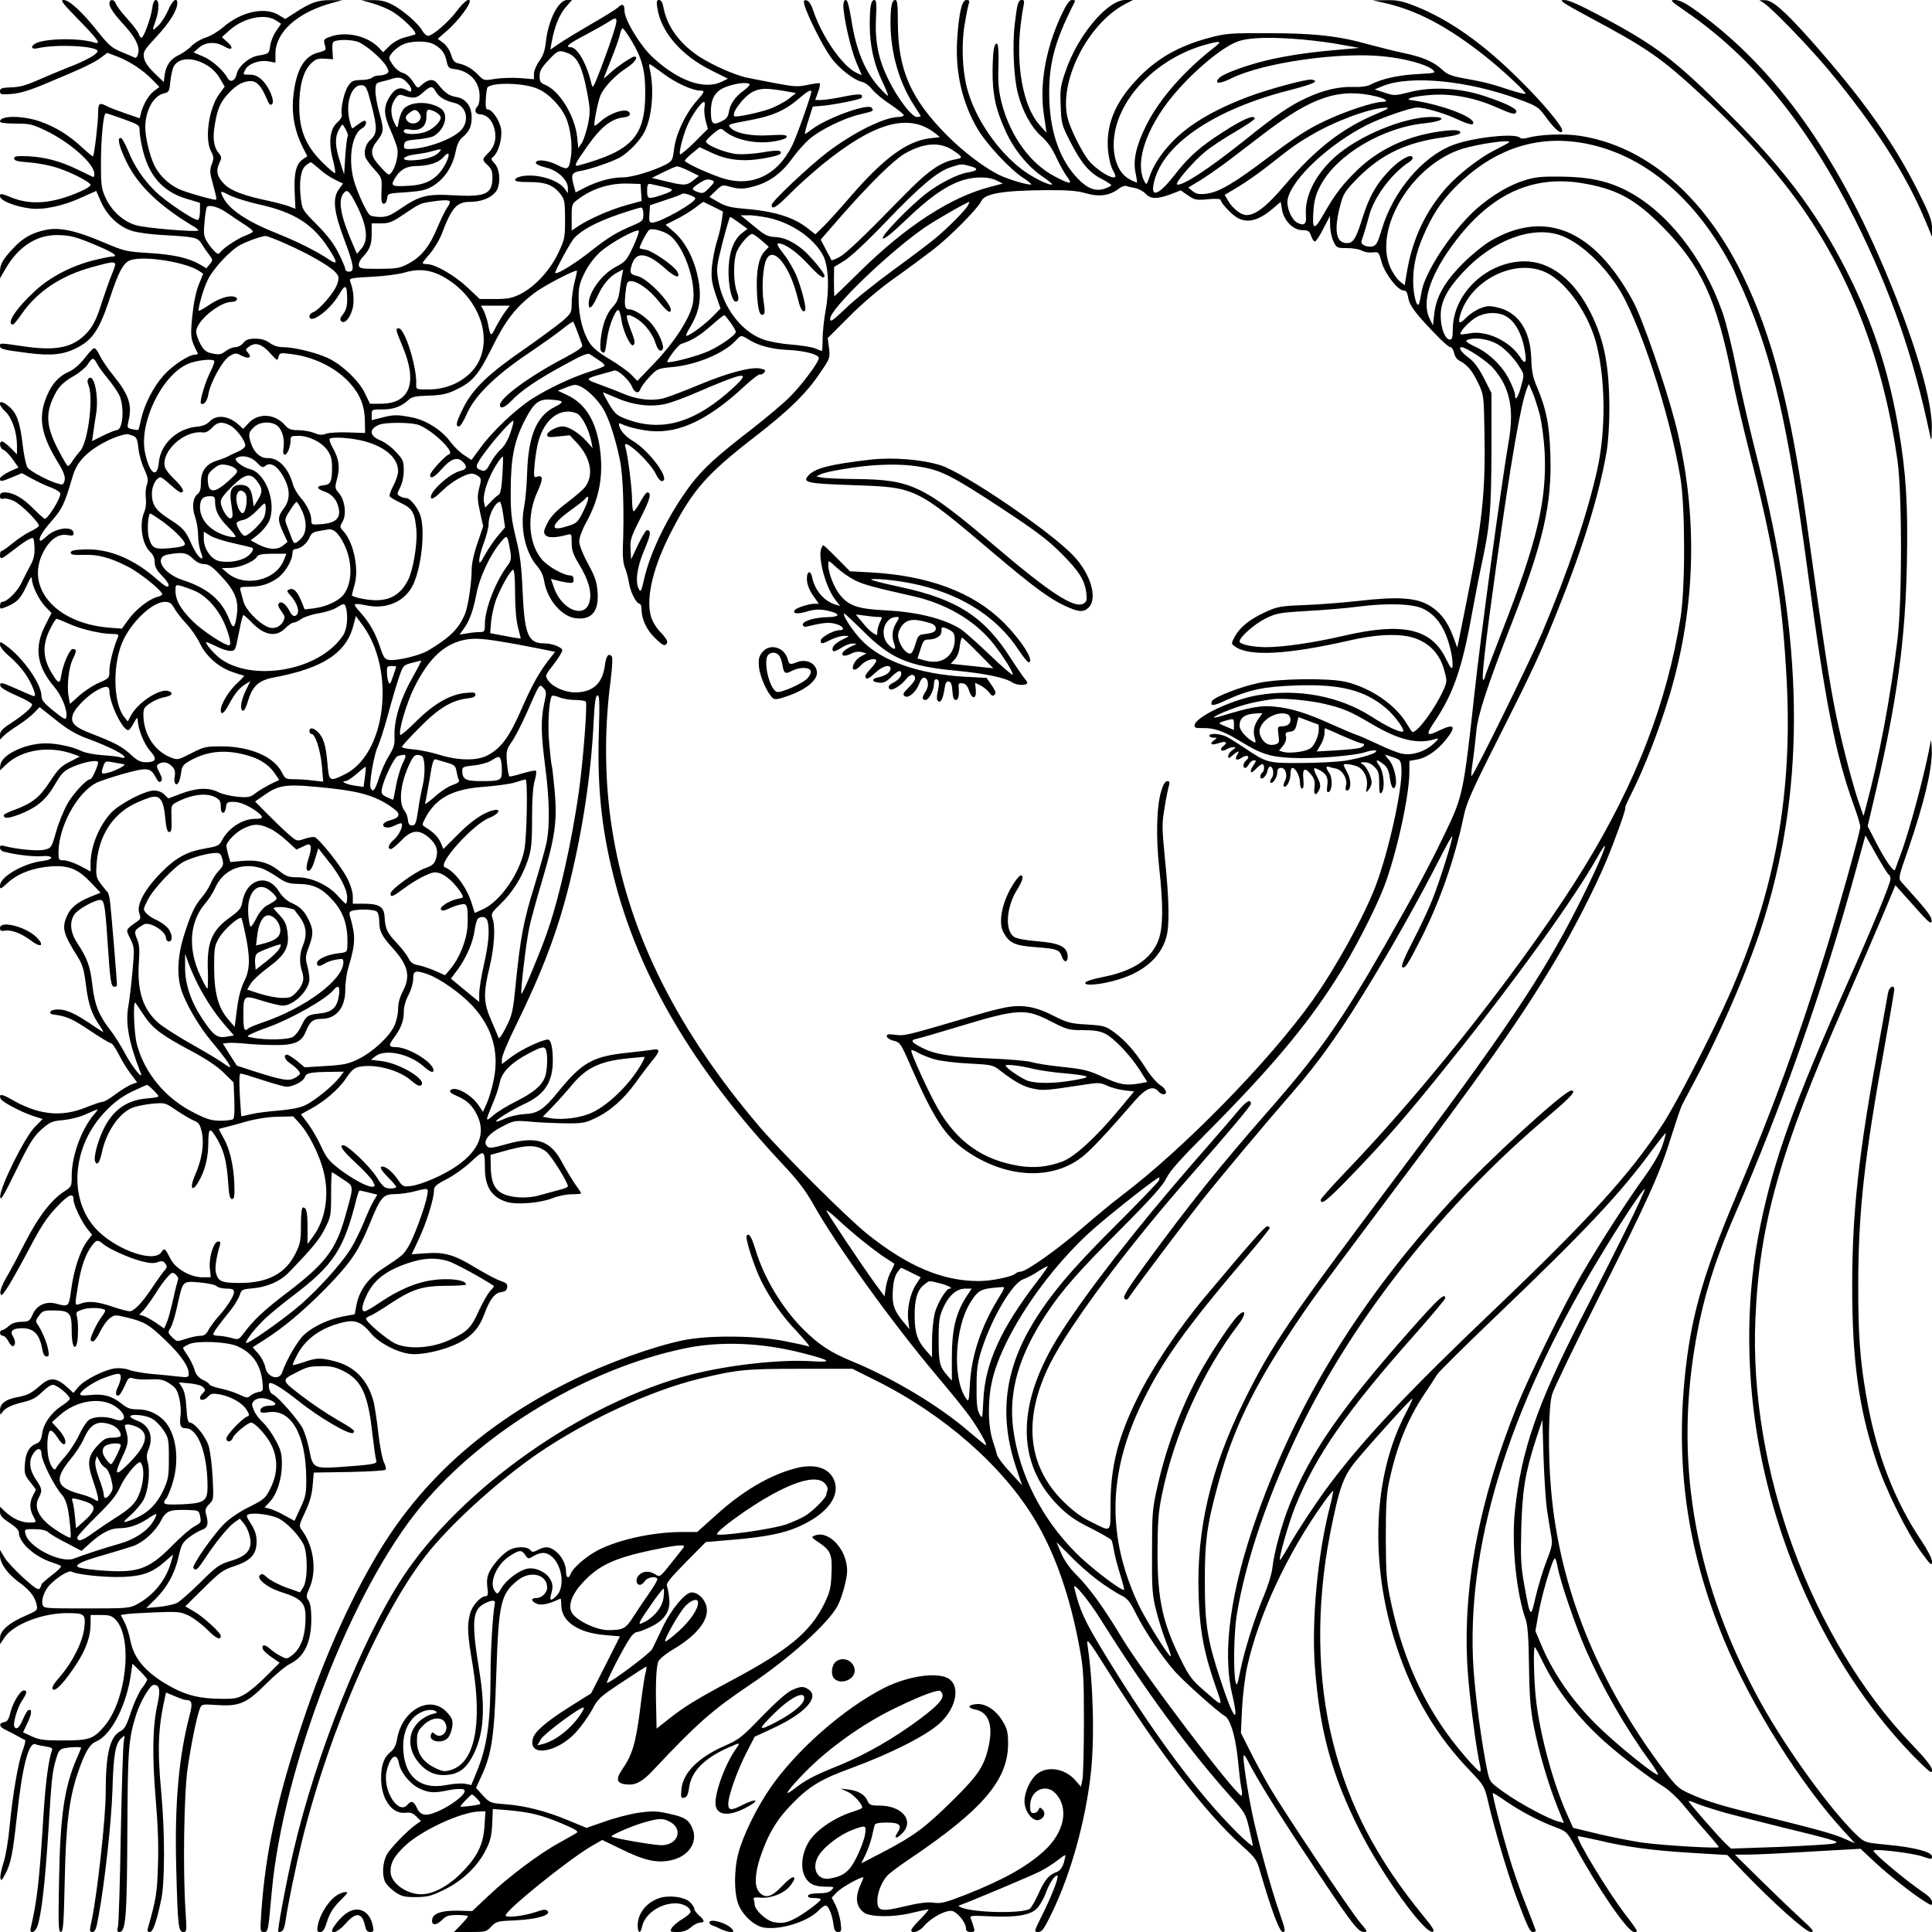 <?xml version="1.0" standalone="no"?>
<!DOCTYPE svg PUBLIC "-//W3C//DTD SVG 20010904//EN"
 "http://www.w3.org/TR/2001/REC-SVG-20010904/DTD/svg10.dtd">
<svg version="1.0" xmlns="http://www.w3.org/2000/svg"
 width="1024pt" height="1024pt" viewBox="0 0 1024 1024"
 preserveAspectRatio="xMidYMid meet">
<g transform="translate(0,1024) scale(0.1,-0.1)"
fill="#000000" stroke="none">
<path d="M417 10135 c100 -102 122 -132 85 -121 -80 26 -262 23 -313 -4 -29
-16 -24 -33 9 -26 99 24 329 12 319 -17 -5 -17 -70 -52 -152 -83 -38 -15 -110
-45 -158 -66 -67 -30 -103 -40 -148 -41 -50 -2 -59 -5 -59 -21 0 -17 6 -18 63
-14 45 4 98 20 187 58 183 76 251 108 287 136 l32 24 51 -19 c67 -26 136 -71
185 -121 l40 -41 -28 -21 c-29 -21 -59 -73 -70 -119 l-7 -26 -78 27 c-43 15
-88 32 -99 39 -37 19 -43 13 -43 -41 0 -48 -20 -218 -27 -227 -1 -2 -26 18
-55 45 -70 66 -143 111 -225 140 -92 32 -213 33 -213 0 0 -7 27 -11 83 -11 74
0 90 -4 157 -36 133 -64 260 -177 260 -231 0 -11 -3 -18 -7 -16 -5 2 -42 20
-83 40 -91 44 -172 66 -265 70 -57 2 -70 0 -70 -12 0 -12 18 -16 80 -21 45 -3
112 -16 150 -29 77 -25 175 -76 175 -91 0 -6 -24 -21 -54 -34 -145 -64 -261
-74 -365 -32 -56 23 -61 23 -61 7 0 -23 80 -55 160 -65 72 -9 177 14 274 59
l76 34 26 -59 c34 -76 98 -134 168 -154 28 -8 94 -17 146 -20 190 -11 197 -13
219 -48 11 -18 29 -44 40 -58 20 -26 20 -28 3 -49 l-18 -22 -34 20 c-60 35
-141 53 -270 61 -121 7 -129 9 -245 58 -143 61 -231 80 -305 64 -70 -15 -118
-42 -166 -93 -59 -62 -74 -88 -74 -128 l0 -35 29 50 c66 115 162 179 271 179
72 0 105 -9 228 -62 79 -34 101 -52 65 -52 -10 0 -54 -9 -98 -20 -115 -29
-229 -88 -307 -160 -102 -93 -159 -180 -119 -180 4 0 25 25 46 56 83 120 210
204 376 249 135 36 132 37 103 -36 -14 -33 -36 -98 -51 -142 -32 -104 -53
-144 -95 -184 -69 -67 -159 -83 -321 -59 -130 19 -127 19 -127 2 0 -16 15 -20
147 -37 123 -16 190 -9 260 27 83 42 119 96 171 251 52 158 77 204 117 215 76
23 290 -12 360 -58 l22 -15 -24 -59 c-15 -38 -27 -97 -34 -168 -11 -110 -9
-120 29 -194 2 -5 -5 -8 -15 -8 -32 0 -119 -57 -166 -110 -54 -60 -101 -153
-119 -231 -6 -30 -13 -56 -14 -57 -1 -2 -16 -1 -32 3 -29 6 -29 7 -20 48 19
82 0 137 -83 239 -28 34 -60 82 -71 105 -11 25 -24 40 -31 37 -7 -3 -30 -28
-51 -56 -24 -30 -55 -57 -80 -68 -53 -23 -89 -62 -116 -125 -49 -112 -35 -204
53 -349 34 -55 43 -80 40 -100 -5 -23 -9 -27 -30 -21 -50 12 -154 67 -168 88
-7 12 -19 67 -25 122 -14 117 -31 166 -72 200 -53 45 -69 20 -18 -28 34 -33
60 -109 60 -178 l0 -47 -34 34 c-19 19 -39 34 -45 34 -18 0 -12 -38 7 -44 10
-4 32 -26 49 -50 l31 -44 -49 -22 c-27 -13 -49 -29 -49 -37 0 -17 6 -17 66 8
l50 21 55 -30 c30 -16 75 -38 102 -47 26 -10 47 -24 47 -32 0 -27 -66 -133
-83 -133 -3 0 -31 25 -61 55 -57 57 -106 85 -151 85 -18 0 -25 -5 -25 -19 0
-14 5 -18 19 -14 11 3 35 -3 54 -12 41 -19 141 -121 133 -134 -4 -5 -25 -19
-49 -30 -23 -11 -64 -39 -91 -61 -26 -22 -52 -40 -57 -40 -5 0 -9 -9 -9 -20 0
-28 6 -26 69 23 61 48 100 71 107 64 3 -2 6 -26 7 -53 1 -35 -5 -60 -21 -89
-12 -22 -33 -63 -47 -92 -22 -48 -78 -103 -103 -103 -7 0 -12 -9 -12 -20 0
-19 1 -20 37 -5 54 23 72 42 104 110 21 46 28 54 28 35 2 -38 38 -111 73 -147
l31 -32 -34 -67 c-59 -117 -44 -216 48 -324 39 -46 70 -120 65 -157 -3 -21 -8
-19 -68 29 -50 40 -64 57 -64 78 0 65 -98 204 -190 270 -29 20 -30 21 -30 2 0
-10 22 -38 51 -62 28 -23 66 -66 85 -94 35 -53 59 -116 45 -116 -5 0 -43 16
-85 35 -86 39 -99 42 -94 19 2 -9 39 -31 86 -51 45 -19 82 -41 82 -47 0 -16
-43 -54 -112 -99 -45 -29 -58 -43 -58 -62 l0 -25 20 20 c12 12 46 37 78 57 31
20 69 50 84 66 l28 29 87 -69 c68 -54 108 -77 178 -102 102 -38 185 -80 185
-94 0 -5 -8 -6 -17 -2 -10 4 -54 9 -98 12 -45 3 -95 13 -115 23 -45 22 -128
40 -187 40 -109 0 -235 -60 -241 -115 l-4 -30 34 32 c84 81 233 103 362 54
l29 -11 -54 -28 c-45 -22 -62 -40 -104 -104 -54 -84 -95 -116 -187 -150 -32
-11 -58 -24 -58 -29 0 -19 22 -18 79 3 94 36 144 77 191 158 37 63 49 75 94
95 58 26 136 40 136 25 0 -19 -32 -90 -41 -90 -21 0 -92 -77 -124 -134 -18
-34 -45 -99 -58 -146 -24 -84 -25 -85 -63 -94 -34 -8 -143 2 -212 20 -16 5
-22 2 -22 -9 0 -9 8 -18 17 -20 60 -17 161 -29 203 -25 64 6 70 -17 8 -25
-102 -12 -228 -84 -228 -131 0 -21 3 -20 41 15 55 50 135 80 231 87 95 6 143
-15 213 -89 l48 -51 -58 -23 c-67 -28 -102 -57 -121 -102 -27 -62 -18 -94 55
-210 28 -44 36 -69 47 -158 13 -103 32 -154 76 -217 11 -16 17 -28 15 -28 -2
0 -41 25 -85 55 -81 53 -126 70 -173 63 -26 -3 -32 -22 -8 -25 71 -9 99 -21
192 -83 58 -39 110 -70 116 -70 6 0 24 -26 40 -58 16 -32 45 -79 64 -104 l34
-45 -31 -11 c-17 -7 -55 -30 -84 -52 -29 -22 -59 -40 -68 -40 -9 0 -50 -14
-92 -31 -130 -52 -253 -38 -397 47 -46 26 -62 27 -52 1 6 -17 107 -70 172 -92
l51 -16 -44 -45 c-53 -56 -182 -316 -181 -366 0 -27 16 -2 84 138 71 145 91
177 133 216 47 41 56 46 117 51 38 4 91 17 122 32 31 14 58 25 60 25 3 0 -7
-14 -22 -31 -65 -78 -115 -218 -115 -321 0 -56 -1 -58 -38 -82 -69 -44 -137
-132 -208 -270 -37 -72 -82 -157 -101 -188 -19 -33 -33 -68 -31 -80 3 -20 7
-18 34 22 17 25 69 117 115 204 67 128 97 173 150 229 65 68 89 78 89 36 0
-26 43 -116 74 -154 l24 -29 -25 -33 c-37 -48 -71 -150 -85 -253 -13 -98 -13
-98 -80 -80 -54 15 -104 -8 -125 -57 -15 -35 -20 -38 -60 -39 -30 -1 -51 -8
-66 -22 -13 -12 -29 -22 -35 -22 -7 0 -12 -7 -12 -15 0 -8 7 -15 15 -15 8 0
22 -14 30 -30 9 -17 20 -28 25 -25 14 8 12 31 -3 55 -15 26 2 40 51 40 61 0
92 -32 106 -112 5 -25 12 -38 23 -38 12 0 14 7 8 38 -7 38 -35 103 -57 134
-10 14 -9 22 9 45 19 26 26 28 83 27 81 -1 90 -13 90 -110 0 -69 13 -104 26
-70 9 23 10 118 2 147 -7 24 -4 27 32 39 34 11 104 9 117 -4 3 -3 -6 -20 -20
-38 -24 -32 -57 -101 -57 -119 0 -5 6 -9 13 -9 7 0 24 23 37 51 14 29 37 61
52 72 26 19 28 19 94 3 92 -23 113 -36 200 -119 80 -76 124 -139 124 -176 0
-22 -3 -23 -57 -17 -32 4 -96 10 -143 14 -47 5 -100 14 -118 22 -19 7 -51 10
-74 7 -56 -8 -162 -61 -193 -99 l-26 -31 -27 25 c-62 58 -97 61 -149 14 -47
-41 -67 -51 -118 -61 -64 -11 -95 -34 -95 -70 1 -25 2 -27 11 -12 13 23 52 42
119 57 40 10 65 23 93 52 21 21 46 38 57 38 22 0 90 -56 90 -74 -1 -6 -20 -23
-44 -38 -54 -35 -96 -94 -103 -148 -4 -30 -12 -44 -27 -50 -40 -15 -60 -48
-64 -108 -4 -52 -1 -61 27 -96 17 -21 31 -40 31 -41 0 -2 -7 -16 -15 -31 -19
-37 -19 -71 0 -108 20 -37 20 -36 -20 -36 -42 0 -88 21 -128 58 l-27 26 0 -26
c0 -21 11 -34 50 -59 32 -21 50 -39 50 -52 0 -53 83 -128 175 -158 22 -7 44
-16 48 -19 4 -4 -17 -26 -48 -49 -30 -23 -55 -45 -55 -49 0 -4 -4 -13 -9 -21
-7 -11 -26 1 -86 55 -42 38 -88 87 -101 109 l-24 40 0 -30 c0 -41 38 -95 99
-140 58 -42 86 -77 95 -120 6 -29 5 -31 -57 -58 -90 -39 -137 -80 -137 -120
l0 -32 24 36 c48 70 200 129 331 129 94 0 99 -5 92 -76 -8 -74 -60 -180 -127
-258 -38 -44 -48 -62 -40 -70 14 -14 63 39 125 134 51 78 75 147 75 212 l0 48
55 0 c46 0 58 -4 79 -26 92 -100 55 -432 -64 -567 -55 -64 -80 -72 -215 -72
-102 0 -127 3 -167 22 l-46 21 24 51 c24 49 25 79 2 65 -5 -3 -18 -26 -28 -50
-18 -42 -33 -54 -44 -36 -9 15 16 102 40 137 27 41 30 55 10 55 -19 0 -58 -64
-72 -120 -8 -34 -16 -46 -33 -48 -29 -5 -26 -25 7 -40 15 -7 43 -22 62 -32 19
-11 38 -21 42 -22 5 -2 -1 -27 -12 -57 -24 -62 -53 -234 -70 -409 -6 -67 -20
-150 -31 -183 -11 -34 -19 -71 -17 -82 3 -19 7 -15 26 20 30 58 39 103 62 310
28 262 62 392 98 378 9 -4 34 -9 55 -12 30 -5 37 -9 32 -22 -17 -43 -34 -172
-44 -331 -23 -368 -34 -460 -68 -608 -9 -36 24 -27 36 11 21 62 40 234 56 482
18 299 22 335 42 401 13 45 19 53 45 58 34 7 88 8 88 2 0 -2 -10 -25 -21 -51
-67 -152 -90 -303 -96 -647 -5 -241 -3 -278 9 -278 13 0 16 41 21 273 6 294
23 435 70 572 37 108 62 151 97 165 80 33 163 196 185 364 l7 48 39 -38 c21
-21 39 -42 39 -46 0 -5 -13 -27 -30 -49 -16 -23 -42 -80 -57 -126 -22 -68 -33
-88 -55 -99 -56 -29 -78 -120 -78 -329 0 -131 -44 -527 -73 -668 -14 -63 -13
-67 3 -67 14 0 21 17 33 88 33 179 68 503 73 667 5 185 16 244 47 272 19 18
20 18 13 -17 -4 -19 -11 -242 -16 -495 -4 -253 -11 -472 -15 -487 -6 -22 -4
-28 8 -28 34 0 40 83 42 545 2 423 6 478 46 605 23 72 74 160 94 160 31 0 36
-26 20 -101 -27 -120 -29 -275 -10 -503 12 -141 16 -254 12 -358 -5 -146 -9
-171 -54 -331 -4 -11 0 -17 11 -17 17 0 35 51 61 175 19 92 19 352 0 560 -22
236 -17 348 20 512 l5 22 46 -19 c25 -11 51 -20 57 -20 35 -1 39 -16 22 -81
-58 -222 -80 -470 -71 -809 8 -306 11 -340 38 -340 18 0 18 6 11 117 -14 209
-8 615 11 748 18 125 48 274 65 318 10 25 11 25 89 20 120 -8 159 8 262 112
47 47 104 95 127 106 76 37 113 115 113 238 0 52 -5 83 -15 98 -13 19 -13 26
6 68 40 91 21 225 -44 309 -13 18 -11 26 20 91 24 51 36 92 40 141 l6 69 186
3 c102 2 190 7 194 12 5 4 1 22 -8 39 -9 18 -22 87 -30 155 -7 67 -19 142 -25
167 -31 115 -99 186 -206 214 -74 19 -97 19 -164 -5 -30 -10 -56 -17 -58 -15
-2 2 8 25 22 52 44 87 130 148 248 175 60 14 96 0 143 -58 41 -50 136 -101
207 -110 60 -8 179 18 257 57 72 36 112 81 140 159 27 73 54 108 89 112 19 2
28 9 30 25 3 17 -5 24 -35 34 -20 6 -80 38 -133 70 -113 69 -165 84 -265 76
l-73 -5 38 81 c40 85 80 213 80 257 0 21 11 31 67 60 37 19 95 60 129 92 70
66 74 64 74 -33 0 -98 35 -154 114 -179 53 -17 177 -7 244 19 29 12 75 21 102
21 28 0 50 2 50 5 0 3 -15 26 -34 52 -18 27 -48 77 -67 112 -61 117 -136 141
-294 97 -76 -22 -92 -23 -103 -12 -26 25 6 67 78 104 64 33 66 34 150 27 47
-5 130 -8 185 -9 88 -1 107 2 155 25 84 39 155 102 220 192 32 45 73 98 89
118 41 48 40 63 -1 55 -18 -3 -78 -10 -133 -16 -183 -19 -240 -51 -366 -206
-77 -95 -109 -116 -179 -119 -32 -2 -79 -12 -104 -24 -109 -48 -9 25 118 85
94 46 136 113 136 221 0 70 -10 113 -26 113 -30 0 -142 -53 -191 -90 l-53 -40
0 27 c0 15 33 95 74 177 143 292 223 504 286 760 69 282 112 568 126 843 5
105 10 143 20 147 11 4 13 -29 8 -192 -9 -287 13 -509 77 -763 130 -524 422
-1021 892 -1524 86 -91 126 -144 170 -222 122 -216 411 -618 648 -900 71 -84
150 -181 175 -216 45 -61 100 -157 89 -157 -3 0 -42 32 -88 71 -157 136 -401
283 -622 374 -114 47 -176 88 -260 172 -110 111 -206 270 -251 420 -21 67 -33
88 -46 75 -11 -11 39 -166 78 -244 49 -97 112 -187 191 -269 43 -46 70 -80 60
-76 -9 4 -68 17 -130 29 -148 29 -397 32 -532 5 -162 -33 -407 -121 -600 -217
-456 -225 -792 -527 -1026 -920 -148 -250 -281 -548 -389 -870 -140 -416 -204
-709 -225 -1027 -7 -99 -6 -103 13 -103 23 0 23 -3 42 210 60 665 425 1607
793 2048 335 401 885 730 1400 836 184 38 400 30 614 -24 155 -39 173 -53 58
-45 -171 11 -444 -20 -644 -71 -571 -148 -1218 -603 -1528 -1076 -215 -328
-457 -933 -578 -1450 -37 -158 -86 -420 -80 -427 2 -2 10 -1 18 2 8 3 17 27
21 59 11 80 54 288 87 423 151 606 435 1247 684 1545 135 161 364 366 560 502
259 178 603 338 865 401 199 48 242 52 531 52 l277 0 124 -62 c362 -180 676
-456 846 -743 106 -178 185 -406 234 -675 20 -105 23 -154 23 -390 0 -148 -4
-287 -8 -308 l-8 -37 -26 30 c-53 64 -144 82 -202 41 -38 -27 -71 -96 -71
-149 0 -53 44 -109 77 -98 28 9 37 36 19 55 -14 13 -16 13 -22 -2 -3 -9 -15
-17 -25 -17 -16 0 -19 7 -19 40 0 81 83 120 135 64 73 -79 46 -208 -64 -307
-92 -83 -215 -151 -409 -228 -110 -43 -133 -49 -173 -44 -33 5 -77 -1 -154
-19 -124 -30 -145 -26 -145 30 0 42 23 100 53 133 12 13 63 51 112 84 391 263
527 421 528 613 0 60 -4 79 -27 118 -35 61 -92 98 -140 94 -47 -4 -51 -20 -7
-29 70 -14 95 -80 72 -190 -23 -108 -54 -156 -189 -289 -150 -148 -207 -190
-367 -274 l-120 -62 22 45 c12 25 28 69 34 96 6 28 13 56 15 62 2 9 24 13 64
13 69 0 83 -14 56 -55 -22 -33 -2 -32 29 1 61 66 -6 144 -124 144 -45 0 -53 3
-63 25 -15 34 -48 53 -100 60 l-43 5 38 -17 c32 -15 77 -64 77 -84 0 -3 -19
-12 -42 -19 -101 -30 -206 -101 -243 -165 -34 -57 -43 -131 -21 -177 20 -42
51 -58 114 -58 44 0 45 -1 29 -18 -12 -12 -34 -17 -69 -17 -32 0 -53 -5 -55
-12 -3 -9 7 -13 31 -13 20 0 36 -3 36 -7 -1 -12 -89 -77 -135 -101 -49 -25
-70 -28 -117 -19 -37 8 -98 64 -98 92 0 7 -2 19 -5 27 -4 10 4 13 35 10 54 -5
123 21 155 59 14 17 25 35 25 40 0 20 -22 7 -68 -41 -54 -56 -86 -64 -118 -29
-26 29 -24 95 5 184 42 125 89 204 176 291 87 88 149 125 308 183 204 75 389
168 463 233 86 75 115 188 60 235 -52 44 -215 24 -349 -43 -216 -110 -467
-331 -606 -533 -73 -107 -143 -250 -167 -342 -24 -88 -24 -211 -1 -271 22 -58
83 -114 132 -124 88 -16 238 30 296 92 12 13 28 24 34 24 16 0 34 -43 42 -96
4 -35 10 -44 25 -44 18 0 19 5 13 53 -4 28 -16 69 -27 91 l-20 38 29 30 c22
23 119 78 139 78 2 0 -6 -19 -16 -42 -29 -65 -23 -114 19 -145 33 -24 150 -26
244 -4 49 12 93 21 97 21 5 0 -13 -22 -40 -50 -28 -27 -50 -54 -50 -60 0 -21
42 -9 67 21 39 46 119 88 151 80 29 -8 72 -63 72 -92 0 -13 7 -19 24 -19 22 0
24 3 16 28 -4 15 -11 35 -15 44 -6 15 3 16 102 11 143 -7 220 7 253 46 14 17
34 52 43 78 19 53 52 101 62 91 8 -8 -35 -118 -87 -220 -38 -77 -38 -78 -15
-78 20 0 31 16 75 107 98 204 174 477 203 728 21 184 14 481 -17 685 -6 41 3
31 104 -130 273 -435 522 -761 716 -934 71 -64 77 -72 96 -139 60 -205 102
-317 119 -317 16 0 14 11 -16 98 -47 134 -117 389 -147 535 -27 132 -51 296
-44 303 3 2 11 -8 19 -24 54 -105 146 -254 307 -497 242 -366 279 -415 310
-415 22 0 21 3 -21 52 -51 61 -398 580 -476 712 -28 48 -75 134 -103 190 l-51
101 6 130 c4 72 16 171 27 220 62 278 213 601 407 873 25 35 47 62 49 60 1 -2
-6 -39 -17 -82 -65 -252 -98 -603 -80 -848 25 -341 89 -576 238 -871 118 -233
342 -545 386 -536 13 3 3 21 -49 84 -248 303 -395 585 -479 920 -85 335 -90
724 -15 1107 49 248 70 305 142 391 84 101 290 328 294 324 2 -2 -14 -37 -36
-79 -174 -331 -192 -796 -49 -1232 86 -263 211 -475 390 -661 73 -76 77 -84
94 -155 32 -142 107 -395 150 -510 63 -168 74 -190 90 -190 8 0 15 3 15 6 0 3
-24 67 -54 142 -30 75 -70 191 -89 257 -43 143 -89 326 -85 331 2 2 33 -17 68
-42 75 -52 178 -107 265 -139 58 -22 61 -25 103 -101 127 -233 280 -454 313
-454 24 0 24 0 -52 100 -93 123 -257 395 -246 407 2 2 51 -8 108 -21 148 -36
287 -54 499 -67 l185 -11 85 -89 c164 -170 331 -319 357 -319 22 0 14 10 -53
72 -44 40 -140 132 -214 205 l-135 133 68 0 c37 0 187 7 333 16 l265 15 76
-71 c76 -71 214 -179 272 -213 30 -18 31 -18 31 2 0 13 -17 32 -48 52 -100 69
-271 213 -262 221 11 10 207 -14 257 -31 50 -17 53 -17 53 -1 0 24 -89 48
-235 62 -117 11 -121 12 -159 47 -137 128 -377 459 -515 709 -338 614 -454
1234 -350 1874 39 244 101 449 211 703 254 584 473 1207 646 1838 l49 179 57
-101 c31 -55 61 -103 66 -106 6 -3 10 -14 10 -24 0 -24 -98 -261 -228 -552
-281 -632 -389 -930 -462 -1286 -73 -351 -78 -742 -15 -1119 112 -667 431
-1303 864 -1729 54 -52 61 -56 61 -36 0 16 -33 58 -105 133 -534 557 -866
1459 -831 2258 22 505 129 885 469 1660 66 151 154 357 197 457 l76 181 95
-106 c79 -90 95 -103 97 -84 3 16 -17 45 -69 105 -41 45 -81 91 -91 102 -17
20 -16 26 38 179 81 236 124 415 123 512 -1 43 -4 68 -6 54 -26 -149 -108
-461 -158 -595 -14 -38 -28 -77 -31 -85 -6 -17 -56 56 -110 163 l-35 68 45
192 c111 476 155 798 163 1204 6 303 -4 473 -43 703 -48 285 -123 526 -244
778 -162 337 -345 588 -655 897 -282 283 -382 360 -672 515 -120 64 -178 90
-203 90 -30 0 -12 -13 135 -92 312 -167 379 -214 602 -420 209 -193 394 -401
528 -593 264 -381 429 -820 502 -1335 25 -179 25 -743 0 -950 -38 -313 -97
-627 -169 -895 l-11 -40 -14 40 c-38 103 -96 324 -133 503 -37 187 -55 305
-151 992 -88 635 -185 1010 -344 1335 -206 420 -513 682 -862 735 -80 13 -213
7 -274 -10 -22 -6 -37 -6 -43 0 -26 26 -250 1 -356 -39 -160 -61 -315 -244
-375 -443 -22 -73 -30 -89 -50 -94 -13 -3 -32 -1 -44 5 -19 11 -19 13 -5 53 8
23 21 69 30 102 25 99 120 227 213 287 15 9 21 20 17 27 -11 19 -81 -24 -133
-83 -64 -70 -99 -135 -134 -248 -34 -108 -49 -130 -88 -125 -53 6 -61 76 -24
212 14 51 27 69 92 135 124 124 257 187 452 213 59 8 89 17 89 25 0 16 -41 17
-130 3 -160 -26 -301 -93 -408 -194 -83 -79 -124 -132 -187 -242 -51 -90 -61
-85 -53 25 4 51 13 83 38 130 87 162 329 306 555 328 94 10 118 33 33 33 -149
0 -394 -103 -517 -216 -104 -96 -158 -209 -149 -310 3 -43 -11 -53 -47 -34
-31 17 -58 84 -50 124 23 109 219 292 423 395 74 37 230 91 264 91 40 0 139
-29 207 -60 68 -32 95 -37 89 -17 -11 33 -174 93 -308 113 -42 6 -43 7 -20 16
14 5 63 12 110 15 108 7 225 -15 335 -63 91 -40 106 -44 112 -27 6 16 -57 47
-170 84 -128 43 -277 51 -394 21 -80 -20 -84 -20 -135 -3 l-52 17 43 18 c148
59 451 29 720 -70 102 -38 104 -39 153 -106 45 -60 78 -85 78 -59 0 23 -105
149 -224 266 -192 192 -370 318 -551 391 -71 28 -97 34 -157 33 l-73 -1 60
-13 c173 -38 339 -126 538 -284 91 -72 219 -192 213 -198 -3 -3 -40 6 -83 20
-102 34 -148 45 -246 62 -64 12 -87 21 -111 44 -46 43 -102 68 -207 90 -52 11
-134 32 -183 45 -158 45 -291 60 -531 60 -200 1 -228 -1 -310 -23 -168 -44
-286 -112 -391 -224 -112 -119 -160 -234 -152 -363 3 -44 13 -88 25 -113 19
-37 19 -41 4 -41 -27 0 -103 53 -132 91 -39 51 -96 167 -110 222 -48 194 104
498 302 604 l44 23 -40 0 c-95 0 -252 -186 -317 -377 -27 -78 -30 -96 -26
-184 3 -92 6 -103 47 -183 59 -117 102 -169 167 -203 30 -15 54 -31 54 -35 0
-3 -16 -12 -35 -18 -48 -16 -91 0 -142 53 -92 95 -144 237 -151 409 -7 190 24
313 136 531 2 4 -5 7 -16 7 -14 0 -29 -21 -60 -87 -81 -178 -113 -362 -89
-522 l14 -95 -38 43 c-86 96 -126 315 -99 531 5 41 12 87 16 103 4 20 2 27 -9
27 -20 0 -25 -15 -38 -123 -14 -110 -6 -289 16 -372 25 -96 71 -180 124 -227
33 -29 58 -65 80 -113 18 -38 43 -84 57 -102 32 -42 18 -42 -68 3 -129 69
-234 214 -279 389 -16 64 -20 104 -17 195 2 71 -1 116 -7 118 -16 5 -23 -36
-24 -146 -1 -122 17 -204 69 -317 44 -97 117 -187 193 -239 32 -22 56 -41 54
-43 -11 -10 -103 35 -162 80 -133 102 -250 276 -290 432 -25 97 -30 237 -11
341 8 50 18 98 22 108 4 11 1 16 -14 16 -24 0 -40 -70 -49 -215 -10 -169 28
-333 109 -469 48 -81 171 -213 240 -258 26 -17 46 -33 44 -35 -8 -8 -126 27
-173 51 -82 42 -185 120 -272 207 -194 195 -261 348 -262 597 0 94 -3 122 -13
122 -19 0 -26 -33 -26 -125 1 -157 46 -313 125 -434 19 -29 35 -55 35 -57 0
-2 -9 -4 -20 -4 -27 0 -101 96 -150 196 -54 108 -73 203 -67 327 4 75 2 97 -8
97 -18 0 -25 -33 -25 -130 0 -110 21 -206 65 -299 20 -41 34 -76 31 -78 -2 -2
-23 18 -47 45 -75 84 -121 194 -147 360 -11 68 -20 102 -29 102 -8 0 -13 -12
-13 -30 0 -58 39 -230 68 -299 l30 -70 -32 15 c-74 38 -178 189 -225 326 -11
34 -24 54 -36 56 -15 3 -17 -1 -11 -25 13 -49 93 -211 137 -273 42 -60 122
-124 171 -135 15 -4 38 -22 52 -40 14 -18 57 -54 96 -79 38 -26 70 -51 70 -56
0 -6 -12 -10 -27 -10 -75 -1 -234 -79 -375 -185 -95 -72 -298 -263 -298 -281
0 -29 27 -12 100 62 41 42 118 110 170 153 278 225 459 274 599 163 l23 -19
-53 -6 c-121 -15 -242 -103 -416 -303 -61 -71 -129 -146 -151 -167 l-40 -39
-45 35 c-77 59 -180 89 -347 102 -57 5 -88 13 -123 34 l-47 27 34 33 c32 31
36 32 72 22 52 -15 81 -14 140 4 75 22 139 70 190 141 25 35 66 82 92 105 57
50 185 113 271 133 72 17 73 17 62 34 -17 27 -236 -52 -317 -113 -18 -14 -35
-25 -37 -25 -3 0 5 33 18 73 l23 72 38 3 c62 4 214 34 220 43 13 22 -11 24
-93 7 -48 -10 -102 -18 -120 -18 l-32 0 15 42 c8 22 12 43 9 46 -2 3 -31 -1
-64 -8 -52 -11 -72 -10 -172 9 -63 12 -127 25 -144 28 -64 12 -191 68 -262
115 -104 70 -168 159 -187 261 -4 24 -12 37 -23 37 -13 0 -14 -8 -9 -42 19
-127 126 -251 284 -330 l90 -45 -34 -17 c-92 -43 -229 5 -363 129 -66 60 -151
200 -151 248 0 34 -11 40 -34 18 -12 -11 -76 -51 -143 -89 -67 -39 -143 -85
-169 -103 l-47 -32 7 39 c14 80 40 145 73 184 l35 40 -26 0 c-46 0 -101 -108
-113 -225 -5 -43 -14 -71 -35 -99 -15 -21 -28 -52 -28 -67 l0 -29 -72 6 c-40
3 -100 1 -133 -4 -60 -10 -60 -10 -91 22 -34 34 -64 51 -105 60 -19 4 -29 15
-38 46 -7 23 -24 49 -41 62 l-30 22 57 50 c51 46 113 127 113 149 0 21 -31 -2
-67 -49 -43 -59 -130 -134 -154 -134 -8 0 -22 12 -30 26 -20 38 -105 112 -161
140 -35 18 -63 24 -105 23 l-58 0 54 -15 c30 -8 75 -26 101 -40 59 -32 150
-121 129 -127 -8 -3 -34 -10 -59 -17 -25 -7 -58 -26 -77 -45 l-32 -32 -22 23
c-60 64 -176 90 -259 59 -36 -13 -37 -15 -26 -51 6 -19 1 -23 -38 -33 -78 -19
-121 -101 -133 -251 -6 -85 11 -169 51 -249 l25 -49 -23 -16 c-36 -23 -49 -76
-44 -176 l4 -87 -30 12 c-17 7 -67 20 -111 30 -129 27 -199 53 -234 87 -40 39
-48 71 -29 112 14 29 14 34 -3 55 -27 33 -33 81 -19 157 13 79 30 116 74 162
39 42 76 62 115 62 33 0 57 -27 85 -94 12 -29 19 -37 28 -28 16 16 -15 91 -52
127 -22 21 -40 29 -65 29 -39 0 -39 0 -24 28 16 30 74 51 120 43 l39 -7 0 47
c0 115 117 220 303 270 l52 14 -62 0 c-68 1 -105 -12 -190 -67 l-51 -33 -34
21 c-75 46 -202 18 -298 -67 -25 -21 -65 -45 -89 -52 -24 -7 -58 -27 -75 -44
-17 -18 -48 -39 -68 -49 -44 -20 -68 -54 -75 -105 l-5 -38 -50 48 c-34 33 -51
59 -55 82 -5 30 1 40 67 111 70 75 109 139 110 177 0 35 -27 15 -48 -36 -13
-30 -36 -67 -52 -82 -35 -33 -35 -32 -15 25 19 54 20 110 1 110 -8 0 -16 -16
-19 -44 -7 -52 -45 -156 -57 -156 -5 0 -12 10 -15 21 -4 12 -31 47 -60 79 -29
32 -56 67 -60 79 -8 26 -35 28 -35 2 0 -20 24 -55 80 -116 56 -61 81 -110 73
-146 -3 -17 -11 -28 -17 -25 -6 3 -38 16 -71 30 -51 21 -69 36 -126 108 -83
105 -152 168 -182 168 -19 0 -5 -18 80 -105z m1045 -3 l28 -18 -26 -38 c-15
-21 -29 -56 -32 -78 -5 -42 -6 -43 -65 -53 -47 -8 -103 -56 -112 -96 -8 -37
-33 -49 -48 -24 -24 43 -81 94 -129 115 l-52 22 27 24 c38 33 90 35 139 6 39
-23 48 -5 13 25 l-29 26 42 38 c74 65 187 89 244 51z m1784 -83 c-13 -41 -42
-121 -64 -179 -37 -95 -41 -102 -47 -75 -24 106 -75 195 -111 195 -32 0 -9 19
79 65 50 27 108 59 127 72 45 30 48 18 16 -78z m102 -26 c55 -92 72 -157 72
-273 0 -234 -69 -309 -354 -387 -27 -7 -19 9 52 109 67 94 121 137 182 145 31
4 40 10 38 22 -8 34 -104 6 -160 -47 -16 -14 -28 -22 -28 -16 0 35 23 142 36
166 23 45 80 103 135 138 43 28 65 60 41 60 -13 0 -95 -55 -129 -88 -18 -17
-33 -29 -33 -27 0 1 18 48 40 102 22 55 43 114 46 132 4 17 10 31 14 31 4 0
26 -30 48 -67z m3562 7 c63 -6 156 -18 205 -28 l90 -16 -90 -8 c-157 -13 -267
-28 -385 -54 -118 -27 -250 -75 -270 -99 -26 -31 4 -31 67 0 168 83 573 141
808 116 111 -11 221 -41 256 -69 22 -19 21 -19 -82 -25 -103 -6 -186 -25 -244
-55 -19 -10 -51 -14 -88 -13 -78 3 -158 -15 -246 -55 -94 -43 -163 -90 -336
-229 -188 -150 -328 -242 -356 -233 -15 5 86 123 149 174 31 26 103 73 160
106 56 33 102 64 102 69 0 28 -82 -12 -215 -102 -92 -63 -141 -109 -209 -196
-79 -101 -124 -123 -113 -56 34 208 314 403 730 507 120 31 153 47 108 54 -27
4 -237 -53 -341 -93 -185 -71 -311 -147 -401 -241 -60 -64 -99 -126 -119 -188
-11 -34 -14 -37 -23 -20 -50 89 -4 252 116 414 104 140 286 299 380 331 61 21
174 24 347 9z m-5018 -10 c41 -12 135 -92 158 -135 12 -23 12 -27 0 -35 -8 -6
-26 -10 -40 -10 -15 0 -31 -5 -38 -12 -6 -6 -33 -12 -59 -12 -42 -1 -50 -5
-69 -34 -21 -31 -41 -126 -32 -153 2 -7 -9 -25 -25 -39 -39 -34 -47 -106 -22
-199 9 -35 14 -66 11 -68 -3 -3 -34 23 -69 58 -87 88 -120 168 -121 294 0 110
21 189 63 229 24 23 36 27 72 25 l44 -3 -3 46 c-2 38 1 47 15 51 32 8 77 7
115 -3z m406 -14 c40 -21 61 -47 69 -90 8 -34 12 -39 41 -42 79 -9 133 -65
134 -140 1 -25 -4 -50 -10 -56 -21 -21 -14 -43 14 -44 34 -2 62 -30 74 -74 14
-51 3 -96 -31 -130 -35 -35 -35 -37 -4 -66 19 -17 25 -33 25 -64 0 -89 -36
-105 -208 -95 -139 8 -178 -2 -279 -71 -51 -35 -73 -44 -106 -44 -23 0 -48 4
-55 9 -18 11 -71 126 -88 191 -29 113 -8 241 45 270 21 10 29 40 12 40 -4 0
-20 -9 -34 -20 -14 -11 -27 -20 -30 -20 -3 0 -10 23 -16 50 -20 93 16 186 70
178 19 -3 26 -17 50 -113 30 -117 29 -144 -11 -180 -25 -22 -34 -68 -20 -95 6
-12 28 -40 48 -62 36 -40 37 -43 34 -110 -2 -54 1 -68 12 -68 9 0 16 12 18 28
3 27 3 27 100 33 80 6 105 11 142 33 59 35 104 101 120 177 8 43 19 66 38 82
35 29 48 58 48 104 0 60 -31 101 -82 109 -40 7 -59 21 -101 73 -20 25 -48 22
-83 -10 -20 -19 -21 -19 -45 18 -15 23 -36 42 -55 47 -17 5 -40 24 -53 44 -23
34 -23 35 -4 61 11 14 35 34 54 43 41 22 129 24 167 4z m4142 -14 c-166 -129
-295 -277 -365 -417 -53 -106 -71 -185 -56 -253 5 -26 9 -48 7 -49 -1 -1 -18
5 -36 15 -69 34 -102 137 -81 251 37 201 234 393 473 462 87 24 99 23 58 -9z
m-3425 -36 c46 -20 72 -74 96 -201 18 -96 18 -109 5 -176 -9 -39 -23 -83 -33
-98 l-18 -26 -6 60 c-13 113 -94 244 -169 275 -25 10 -30 18 -30 47 0 27 10
44 46 83 51 55 58 57 109 36z m-1920 -61 c27 -15 55 -43 70 -70 l26 -44 -30
-41 c-54 -75 -77 -234 -43 -301 16 -31 16 -39 5 -68 -10 -25 -11 -42 -3 -74 6
-23 15 -58 20 -76 5 -19 8 -37 6 -39 -5 -5 -119 26 -181 49 -60 22 -116 72
-145 129 -25 48 -50 151 -50 205 0 88 43 168 99 180 26 6 29 10 34 65 4 33 12
69 19 80 29 46 101 48 173 5z m2419 -44 c62 -48 156 -91 196 -91 28 0 26 -6
-20 -58 -57 -65 -108 -173 -117 -251 -8 -61 -10 -65 -46 -84 -65 -33 -177 -67
-225 -67 -60 0 -133 -20 -199 -53 l-52 -27 -11 41 c-15 55 -9 66 42 74 51 9
172 51 208 73 47 29 102 87 126 133 41 81 53 229 27 337 -3 12 -3 22 0 22 3 0
35 -22 71 -49z m-1359 -46 c14 -13 25 -31 25 -40 0 -14 -3 -14 -27 -1 -36 18
-64 5 -92 -44 -29 -51 -27 -89 9 -170 17 -38 33 -82 36 -98 7 -32 -9 -98 -31
-126 -14 -18 -16 -16 -59 30 -54 59 -57 87 -16 139 35 45 36 58 10 150 -11 38
-20 89 -20 112 0 38 3 43 28 49 15 3 38 10 52 14 42 14 60 11 85 -15z m694
-35 c60 -26 124 -92 152 -157 23 -55 34 -143 25 -204 -10 -69 -15 -72 -71 -44
-52 27 -115 33 -115 12 0 -7 23 -18 53 -25 62 -14 117 -65 117 -109 l0 -27
-16 22 c-34 49 -148 83 -228 68 -20 -4 -36 -12 -36 -19 0 -9 23 -12 78 -12 86
0 128 -17 166 -68 18 -25 21 -42 21 -130 0 -97 -2 -106 -37 -180 -44 -92 -126
-180 -203 -217 -40 -20 -66 -25 -131 -25 l-81 0 -68 64 c-68 63 -169 121 -212
121 -13 0 -23 3 -23 6 0 3 18 26 40 51 21 25 48 70 60 99 53 142 80 174 150
174 58 0 106 18 135 50 30 33 28 120 -3 153 -20 21 -21 26 -8 36 28 23 49 97
42 146 -7 46 -47 105 -71 105 -10 0 -12 14 -10 56 2 31 6 58 9 61 28 28 193
24 265 -7z m1124 24 c3 -4 -11 -19 -31 -34 -46 -33 -72 -71 -79 -114 -4 -26
-13 -37 -41 -50 -44 -22 -54 -12 -54 53 0 73 25 112 87 133 51 18 107 23 118
12z m-1663 -40 c16 -28 48 -48 97 -59 61 -13 83 -86 42 -139 -39 -50 -187
-105 -282 -106 -24 0 -28 4 -25 23 3 19 10 23 68 28 36 3 75 11 87 17 62 34
84 118 38 148 -63 41 -168 37 -200 -9 -8 -12 -18 -39 -22 -61 -6 -38 -6 -38
-19 -15 -25 48 -26 92 -4 128 17 27 25 32 43 26 60 -19 74 -17 108 14 42 37
52 38 69 5z m1840 5 l69 -12 -40 -32 c-23 -17 -68 -41 -102 -53 -64 -22 -177
-45 -185 -38 -17 18 55 111 103 132 38 17 68 17 155 3z m150 -5 c0 -20 -78
-239 -102 -287 -81 -161 -220 -223 -379 -168 -81 28 -189 79 -189 89 0 5 18
23 39 40 l39 32 67 -31 c80 -38 165 -47 269 -29 82 14 106 24 91 38 -6 6 -40
4 -90 -5 -44 -8 -106 -12 -137 -10 -64 6 -172 50 -166 69 2 6 21 25 41 42 34
27 38 28 54 14 58 -50 170 -74 268 -57 41 7 65 16 65 24 0 11 -20 12 -93 8
-98 -6 -181 11 -207 42 -13 16 -13 16 110 39 112 21 179 50 245 106 55 47 75
58 75 44z m2998 -26 c48 -12 65 -28 29 -28 -47 0 -201 -51 -311 -104 -83 -39
-155 -86 -284 -183 -196 -148 -270 -191 -339 -200 -38 -4 -53 -1 -72 14 l-23
19 60 36 c33 20 102 68 154 107 51 39 139 106 195 149 251 191 396 238 591
190z m-3564 -56 c-3 -16 0 -48 6 -72 l12 -43 -71 -71 c-39 -38 -73 -67 -76
-64 -10 9 21 121 46 170 26 52 68 108 80 108 5 0 6 -13 3 -28z m3561 -36
c-181 -75 -324 -187 -487 -379 -92 -109 -153 -157 -201 -157 -30 0 -74 35 -99
78 l-17 29 72 43 c39 23 113 75 162 114 127 100 151 117 230 163 129 75 311
141 390 142 23 1 11 -7 -50 -33z m-5071 1 c8 -12 8 -22 0 -34 -15 -23 -54 -23
-68 0 -9 15 -7 22 13 38 27 22 39 21 55 -4z m80 12 c14 -7 28 -19 31 -27 7
-19 -31 -61 -72 -78 -44 -19 -123 -19 -123 0 0 11 9 13 35 9 53 -9 85 17 85
67 0 43 5 46 44 29z m-1650 -40 c83 -30 86 -32 86 -62 0 -18 7 -60 15 -95 34
-144 107 -227 232 -265 l73 -22 0 -42 c0 -23 -4 -44 -10 -48 -14 -9 -174 98
-229 153 -63 63 -110 133 -141 211 -15 36 -32 67 -38 69 -23 7 -12 -42 27
-123 63 -130 178 -239 367 -351 10 -7 17 -14 14 -16 -10 -9 -277 13 -328 28
-68 19 -132 77 -163 147 -21 46 -24 67 -24 177 0 135 13 270 26 270 4 0 46
-14 93 -31z m1180 -58 c9 -16 12 -31 9 -35 -4 -3 -9 -50 -13 -104 l-6 -97 -22
69 c-26 80 -28 126 -7 166 9 17 18 30 20 30 2 0 11 -13 19 -29z m6595 -77
c340 -76 630 -356 816 -787 153 -356 232 -701 335 -1467 94 -702 149 -981 244
-1244 20 -54 36 -107 36 -118 0 -26 -118 -448 -186 -668 -150 -479 -272 -813
-479 -1305 -162 -386 -226 -605 -259 -887 -60 -509 4 -971 201 -1448 143 -347
409 -771 641 -1021 l54 -59 -48 21 c-62 28 -133 48 -419 119 -250 61 -315 81
-415 126 -52 23 -68 38 -128 118 -356 473 -556 969 -601 1491 -17 194 -14 443
6 506 9 30 123 266 253 524 260 517 319 649 380 847 23 73 48 147 56 163 9 17
42 80 74 140 147 277 291 617 365 860 217 710 204 1466 -41 2423 -36 140 -85
352 -109 471 -24 120 -58 258 -76 307 -103 293 -297 537 -512 646 -100 50
-196 70 -342 72 -113 1 -140 -2 -204 -23 -93 -31 -203 -102 -284 -185 -119
-122 -237 -310 -252 -401 -4 -22 -9 -49 -12 -60 -11 -38 -32 35 -33 114 0 90
20 171 70 277 47 101 98 171 182 250 202 188 432 255 687 198z m-429 13 c0 -2
-33 -20 -72 -40 -95 -47 -220 -147 -285 -229 -99 -122 -159 -259 -186 -419
l-12 -71 -26 21 c-14 11 -37 44 -50 73 -91 207 117 548 384 630 88 26 247 49
247 35z m-2947 -45 c52 -35 52 -39 9 -47 -78 -14 -147 -63 -279 -199 -217
-222 -299 -300 -337 -320 -20 -11 -37 -17 -39 -15 -1 2 -14 28 -30 57 l-27 52
107 123 c151 172 280 299 337 332 102 59 189 65 259 17z m-2730 -13 c-22 -22
-81 -38 -146 -39 -60 0 -40 24 26 32 31 4 71 11 89 17 50 14 54 13 31 -10z
m39 -56 c-42 -80 -98 -114 -202 -118 -88 -5 -93 0 -61 49 26 39 57 55 106 56
68 1 119 17 145 47 31 36 38 17 12 -34z m-670 -28 c21 -20 58 -45 83 -57 l43
-21 -21 -29 c-36 -48 -28 -120 27 -266 52 -138 57 -172 26 -172 -11 0 -20 6
-20 14 0 7 -16 45 -36 85 -25 50 -59 94 -114 150 -75 75 -78 80 -85 135 -11
88 -2 156 25 178 12 10 25 18 27 18 3 0 23 -16 45 -35z m3451 14 c46 -12 41
-24 -14 -33 -52 -8 -149 -57 -219 -111 -88 -68 -242 -227 -231 -238 7 -7 48
26 120 95 122 117 204 176 287 207 67 26 153 27 197 4 l32 -16 -65 -17 c-210
-54 -446 -207 -690 -447 -74 -73 -136 -133 -137 -133 -2 0 -3 35 -3 78 l1 77
54 33 c33 20 119 100 222 208 182 190 273 266 343 288 56 18 57 18 103 5z
m-1491 -25 l52 -26 -29 -24 c-36 -28 -47 -29 -145 -5 l-75 18 60 30 c33 16 66
31 73 31 7 1 36 -10 64 -24z m123 -50 c14 -6 11 -12 -15 -39 -29 -30 -35 -32
-61 -23 -36 13 -36 18 4 45 35 23 47 26 72 17z m4605 -14 c185 -30 284 -82
430 -230 206 -208 288 -384 370 -798 16 -84 59 -266 94 -405 130 -509 174
-780 196 -1208 31 -602 -63 -1116 -306 -1667 -92 -207 -278 -569 -352 -682
-172 -263 -389 -502 -898 -987 -444 -423 -682 -675 -865 -918 -65 -86 -179
-258 -223 -338 -21 -37 -40 -66 -42 -65 -8 8 47 198 81 283 109 270 272 505
634 912 88 100 161 186 161 192 0 32 -34 1 -183 -167 -372 -421 -530 -649
-643 -930 -40 -100 -82 -253 -90 -332 -3 -30 -23 -95 -44 -145 -51 -122 -104
-291 -126 -400 -15 -75 -19 -85 -25 -60 -13 57 -9 260 6 355 47 289 169 645
340 995 289 591 760 1184 1309 1647 125 106 154 138 124 138 -36 0 -447 -376
-636 -583 -486 -531 -813 -1061 -1027 -1664 -143 -400 -188 -724 -134 -954 40
-171 6 -132 -60 71 -71 214 -85 298 -85 520 -1 219 11 308 70 523 78 285 183
505 387 812 116 174 118 176 506 694 513 681 709 959 886 1256 98 162 217 394
280 545 50 121 107 280 99 280 -2 0 11 30 30 68 74 147 148 339 205 527 142
474 152 967 30 1445 -52 200 -175 556 -225 646 -205 377 -464 486 -754 317
-36 -21 -101 -74 -145 -118 -97 -97 -143 -177 -153 -268 l-7 -62 -19 39 c-39
83 0 214 111 371 196 276 421 388 693 345z m-4982 -50 l3 -45 -83 -23 c-83
-23 -195 -72 -255 -112 l-33 -22 0 71 c0 67 1 71 33 94 76 58 170 87 267 84
l65 -2 3 -45z m120 29 c60 -13 58 -19 -12 -43 -71 -23 -76 -22 -76 23 0 32 3
38 18 36 9 -2 41 -9 70 -16z m2499 -6 c17 -3 42 -16 54 -29 28 -30 61 -30 133
-4 l54 21 39 -27 c35 -24 44 -26 106 -20 41 4 67 2 67 -4 0 -16 61 -80 91 -96
55 -28 112 -12 187 52 l40 34 7 -42 c10 -58 60 -108 108 -108 30 0 37 -4 46
-30 5 -16 15 -30 20 -30 6 0 26 30 45 68 l35 67 1 -50 c0 -27 8 -66 18 -85 16
-34 19 -35 72 -35 30 0 66 -6 79 -14 13 -7 38 -11 56 -9 32 4 33 3 48 -52 18
-62 86 -150 117 -150 13 0 19 -10 24 -38 6 -41 40 -86 150 -199 33 -35 66 -63
73 -63 8 0 16 -14 20 -30 3 -19 16 -36 32 -44 40 -21 67 -55 98 -121 27 -58
28 -66 31 -259 6 -321 -11 -481 -106 -950 l-38 -189 -22 59 c-30 82 -72 135
-134 169 -69 38 -168 43 -368 20 -80 -9 -208 -19 -285 -22 -130 -5 -145 -8
-210 -38 -81 -37 -133 -79 -161 -130 -19 -36 -19 -37 1 -51 74 -55 278 -44
615 33 155 35 283 37 358 3 69 -30 115 -84 136 -160 16 -57 16 -62 -2 -104
-44 -99 -137 -226 -165 -226 -3 0 -16 19 -30 43 -59 100 -190 191 -324 223
-89 21 -347 18 -458 -5 -99 -20 -244 -77 -252 -98 -10 -27 8 -26 74 5 124 57
203 73 374 79 234 8 363 -25 477 -122 43 -37 98 -112 89 -121 -10 -11 -85 24
-168 78 -170 109 -391 150 -604 113 -137 -24 -324 -113 -333 -157 -3 -15 4
-18 45 -17 60 1 110 -17 197 -70 109 -67 158 -83 271 -88 121 -6 338 11 397
32 24 8 47 10 51 6 11 -11 -69 -37 -163 -53 -41 -6 -147 -12 -235 -12 -178 -1
-180 0 -305 84 -30 20 -69 45 -87 54 -35 18 -93 22 -93 6 0 -5 10 -10 22 -10
21 0 21 0 2 -14 -27 -20 -13 -28 25 -15 38 13 52 5 25 -15 -24 -18 -10 -34 16
-18 11 7 28 12 37 12 14 0 14 -3 -5 -16 -12 -8 -22 -22 -22 -31 0 -14 2 -14
18 -1 33 29 45 32 31 10 -18 -29 -6 -37 24 -17 28 18 46 5 22 -15 -17 -14 -20
-40 -5 -40 5 0 14 9 20 20 6 11 18 20 26 20 13 0 13 -2 0 -22 -27 -38 -19 -56
9 -25 14 15 30 27 35 27 13 0 13 -37 0 -45 -5 -3 -10 -13 -10 -20 0 -26 31 -3
37 27 3 16 11 27 17 25 16 -5 20 -46 5 -63 -6 -8 -9 -18 -5 -22 11 -10 36 28
36 55 0 16 6 23 20 23 25 0 36 -40 20 -70 -6 -12 -9 -25 -5 -28 12 -12 35 31
35 65 0 18 4 33 9 33 18 0 41 -44 41 -77 0 -18 5 -33 11 -33 8 0 10 17 7 50
-6 58 8 66 42 23 17 -21 21 -37 17 -65 -6 -43 8 -50 25 -14 9 20 7 33 -10 67
-25 49 -23 56 10 38 38 -20 49 -41 43 -82 -4 -29 -2 -38 7 -35 19 7 22 74 4
100 -19 27 -20 39 -3 34 6 -3 24 -7 39 -10 34 -8 61 -55 52 -91 -4 -15 -2 -25
5 -25 21 0 24 51 5 89 -10 20 -20 39 -22 44 -5 11 30 9 68 -4 39 -14 62 -62
54 -111 -5 -31 -5 -32 10 -14 9 11 16 28 16 38 0 30 -27 85 -47 97 -16 9 -15
10 10 11 17 0 38 -10 52 -25 21 -20 25 -34 25 -87 0 -48 3 -59 12 -50 20 20
13 110 -11 143 -25 34 -15 38 22 8 20 -15 28 -33 33 -70 7 -52 20 -71 30 -45
11 30 -7 105 -32 136 -14 16 -24 30 -22 30 1 0 21 -7 43 -14 38 -13 40 -16 43
-60 7 -103 -69 -445 -138 -625 -64 -166 -213 -435 -335 -606 -230 -322 -683
-785 -1010 -1032 -44 -33 -138 -111 -210 -173 -131 -113 -296 -230 -325 -230
-9 0 -20 -4 -26 -9 -17 -18 -128 -41 -197 -41 -192 0 -376 78 -592 251 -104
83 -457 435 -572 570 -429 505 -681 1004 -772 1533 -46 261 -51 551 -15 825
10 82 12 127 6 133 -18 18 -30 0 -37 -55 -13 -91 -65 -137 -157 -137 -54 0
-121 30 -143 64 -17 25 -16 26 29 84 25 32 46 66 46 75 0 16 -53 37 -97 37
-84 0 -103 48 -113 275 -6 134 -13 194 -36 285 -24 101 -28 133 -27 260 1 169
20 259 79 371 44 83 70 104 128 101 77 -5 81 -11 26 -39 -96 -48 -140 -154
-146 -348 -2 -66 -9 -145 -15 -175 -24 -116 4 -246 68 -321 19 -21 33 -51 37
-77 15 -99 93 -191 169 -199 84 -10 123 38 114 143 -4 50 -14 80 -51 147 -28
52 -46 98 -46 118 0 18 15 60 35 96 72 130 94 250 75 394 -20 146 -76 239
-174 285 l-49 23 38 15 c21 9 44 16 52 16 43 0 125 -75 161 -147 27 -54 58
-154 78 -253 17 -81 23 -280 15 -471 -1 -41 3 -79 12 -100 8 -19 17 -55 21
-79 7 -48 39 -110 56 -110 5 0 10 -12 10 -26 0 -53 25 -109 67 -151 45 -46 60
-52 69 -29 3 8 -11 31 -33 53 -25 25 -44 57 -53 86 -28 101 13 268 112 457
112 216 187 300 439 495 180 139 274 231 346 339 52 76 53 79 47 131 l-7 53
114 114 c71 71 161 148 239 203 69 49 161 117 205 151 89 68 239 220 256 258
19 40 113 56 339 58 121 1 169 -3 217 -17 70 -20 125 -12 173 25 14 11 32 17
40 14 8 -3 29 -8 47 -11z m-4637 -88 c180 -41 278 -103 359 -228 53 -80 53
-96 -1 -59 -55 38 -167 94 -263 132 -164 65 -257 127 -291 191 -20 40 -19 41
35 13 27 -13 100 -36 161 -49z m514 -10 c52 -106 59 -178 23 -221 l-25 -29
-22 50 c-66 153 -80 233 -48 272 19 23 31 10 72 -72z m1791 45 c11 -18 -185
-130 -228 -130 -15 0 -18 7 -15 46 l3 46 83 28 c46 15 86 30 88 33 7 7 62 -12
69 -23z m-1302 -16 c4 -4 -2 -19 -12 -33 -10 -14 -33 -61 -51 -103 -41 -101
-85 -157 -151 -193 -50 -27 -62 -29 -159 -30 -94 0 -105 2 -108 18 -2 11 7 31
21 45 38 41 47 66 47 124 l0 54 50 0 c42 0 59 7 117 46 90 60 87 59 141 68 62
10 97 11 105 4z m1398 -30 l51 -25 -7 -52 c-4 -29 -16 -79 -27 -112 -10 -33
-21 -91 -25 -130 -4 -59 -1 -82 20 -145 l26 -75 -42 -43 c-41 -42 -122 -102
-139 -102 -4 0 2 17 15 38 58 93 70 172 42 290 -21 90 -67 173 -120 220 l-47
41 59 30 c32 16 76 43 98 60 22 17 41 31 43 31 1 0 25 -12 53 -26z m1350 8
c-13 -25 -106 -119 -171 -173 -30 -25 -131 -102 -225 -170 -93 -68 -207 -159
-252 -203 -72 -68 -83 -76 -83 -55 0 52 308 349 498 481 61 42 225 136 240
138 1 0 -2 -8 -7 -18z m-3928 -40 c21 -15 61 -41 88 -59 28 -17 50 -35 49 -40
0 -4 -16 -13 -35 -20 -38 -13 -114 -62 -135 -87 -12 -15 -14 -15 -32 1 -10 9
-28 32 -40 51 -18 29 -20 43 -14 104 3 39 9 75 12 80 10 16 65 0 107 -30z
m2207 -7 c0 -33 -4 -37 -47 -56 -97 -41 -135 -64 -233 -141 -82 -65 -178 -124
-187 -115 -5 6 81 164 100 185 40 43 120 86 231 124 61 21 117 38 124 38 7 0
12 -14 12 -35z m661 -19 c125 -27 243 -108 292 -201 28 -55 34 -173 13 -290
-9 -49 -16 -118 -16 -152 0 -35 -2 -63 -4 -63 -2 0 -19 6 -37 14 -19 7 -76 16
-127 20 -55 4 -117 16 -150 28 -115 43 -210 170 -235 312 -11 64 -9 75 23 202
19 74 37 134 40 134 3 0 25 -14 49 -32 l43 -31 -26 -20 c-44 -32 -69 -93 -74
-182 -5 -104 21 -206 47 -180 7 7 6 23 -4 50 -17 48 -19 145 -4 200 10 37 66
105 86 105 5 0 27 -15 49 -34 l39 -34 -22 -24 c-33 -35 -46 -106 -41 -219 5
-95 15 -128 36 -115 6 3 6 27 0 63 -12 69 -5 187 13 226 36 80 127 -32 169
-211 12 -50 25 -71 37 -58 9 9 -15 106 -43 178 -13 34 -44 88 -69 120 -31 39
-40 58 -30 58 34 0 96 -43 157 -109 61 -66 88 -85 88 -62 0 15 -76 106 -116
139 -52 43 -100 64 -148 66 -32 1 -52 10 -86 38 -25 20 -56 46 -70 57 l-25 20
40 0 c22 1 70 -6 106 -13z m-538 -83 c85 -43 164 -260 138 -377 -17 -77 -99
-203 -203 -311 l-90 -94 -31 32 c-18 19 -69 55 -114 82 -53 31 -92 62 -107 86
-36 54 -59 144 -59 231 -1 66 4 85 31 141 21 42 51 82 85 113 53 47 191 123
203 111 3 -3 -10 -41 -30 -84 -34 -73 -41 -80 -93 -108 -73 -38 -143 -134
-143 -196 0 -36 20 -19 46 39 28 63 64 106 108 129 l29 15 -6 -30 c-3 -16 -9
-53 -13 -83 -5 -40 -14 -62 -35 -84 -34 -36 -56 -94 -65 -173 -4 -41 -3 -62 6
-67 16 -10 17 -8 28 71 10 71 46 159 61 150 5 -3 11 -27 15 -53 8 -56 47 -140
61 -133 14 7 11 25 -16 93 -12 31 -19 60 -16 64 13 12 69 -21 102 -60 19 -22
40 -56 46 -76 15 -46 26 -58 40 -44 14 14 -18 90 -57 136 -30 37 -91 77 -116
77 -26 0 -30 15 -23 85 6 57 10 65 28 65 37 0 102 -47 151 -110 34 -42 52 -58
59 -51 24 24 -119 177 -175 188 -38 8 -43 18 -28 64 23 69 83 60 180 -28 49
-44 80 -51 60 -13 -16 30 -129 109 -166 116 -18 3 -34 7 -34 9 0 14 43 95 53
98 16 6 55 -2 90 -20z m4734 -9 c97 -33 213 -135 302 -267 114 -167 280 -672
338 -1022 25 -155 26 -582 0 -740 -72 -450 -235 -871 -508 -1318 -297 -484
-819 -1152 -1268 -1619 -72 -75 -131 -142 -131 -147 0 -31 32 -6 156 122 187
193 305 329 536 618 344 429 653 859 774 1075 20 36 38 63 40 61 7 -7 -59
-155 -145 -324 -187 -369 -388 -668 -980 -1456 -551 -735 -641 -867 -787
-1162 -179 -363 -253 -682 -241 -1034 6 -184 28 -302 91 -482 39 -112 43 -111
-67 -15 -56 48 -76 75 -111 145 -104 207 -131 329 -131 586 1 159 4 209 24
305 64 314 216 653 403 897 43 56 44 91 1 51 -34 -31 -150 -206 -206 -309 -98
-181 -177 -393 -223 -601 -26 -113 -28 -140 -28 -343 -1 -199 1 -229 23 -315
13 -52 37 -126 52 -164 16 -39 27 -72 24 -74 -8 -8 -136 198 -174 280 -163
354 -158 683 15 1048 110 231 233 404 561 789 68 79 123 148 123 153 0 4 -6 8
-14 8 -12 0 -91 -90 -326 -370 -142 -169 -283 -379 -363 -543 -102 -207 -141
-361 -141 -564 -1 -153 9 -145 -111 -85 -47 23 -93 58 -141 106 -190 190 -213
439 -68 729 104 206 411 618 745 997 208 237 319 369 319 380 0 27 -24 14 -67
-37 -26 -32 -138 -161 -249 -288 -285 -328 -546 -662 -689 -885 -239 -371
-244 -691 -15 -921 51 -51 88 -77 170 -118 58 -29 108 -58 111 -64 4 -7 9 -31
13 -54 3 -23 18 -79 32 -124 14 -44 24 -83 22 -85 -11 -10 -181 120 -255 195
-183 183 -302 420 -333 659 -25 197 30 387 175 607 84 127 170 225 400 455
159 160 220 229 237 265 17 37 74 101 214 241 333 335 527 564 688 818 88 137
202 358 251 484 66 172 135 483 135 612 l0 57 38 7 c50 7 111 49 156 106 56
71 46 87 -32 50 -71 -35 -77 -27 -32 40 103 152 150 287 204 590 15 80 35 186
46 235 47 217 54 297 55 616 l0 306 -40 79 c-29 56 -52 87 -82 109 -36 26 -56
55 -37 55 24 0 133 -72 166 -109 90 -101 115 -216 84 -392 -40 -235 -149
-1035 -181 -1334 -57 -520 -62 -546 -152 -733 -87 -181 -158 -314 -323 -603
-230 -401 -348 -570 -615 -874 -262 -299 -423 -500 -652 -813 -99 -136 -123
-176 -113 -185 9 -9 16 -7 28 13 38 56 288 388 378 502 100 126 325 395 480
573 156 179 272 346 446 635 124 207 244 424 335 602 36 71 67 127 70 125 6
-6 -64 -232 -104 -332 -19 -49 -66 -149 -104 -222 -45 -87 -64 -135 -57 -139
15 -9 29 12 98 148 100 195 181 427 227 648 15 73 41 133 186 420 192 381 219
440 327 710 123 308 208 589 245 804 9 51 15 149 15 230 -1 226 -26 358 -96
502 -87 178 -215 279 -354 279 -200 -1 -380 -172 -380 -361 0 -41 -4 -54 -15
-54 -25 0 -49 60 -49 125 -1 75 33 141 119 233 156 168 362 246 512 196z
m-6750 -47 c116 -51 229 -116 260 -149 20 -22 21 -27 11 -62 -13 -43 -97 -141
-129 -151 -10 -4 -19 -13 -19 -21 0 -48 112 34 159 118 32 56 41 49 41 -31 0
-34 -6 -56 -21 -75 -16 -20 -19 -30 -11 -38 18 -18 48 16 61 67 10 42 5 97
-14 147 -5 13 12 16 114 21 65 3 145 13 177 23 75 22 140 14 209 -26 175 -100
256 -303 181 -449 -45 -86 -150 -145 -261 -145 -68 -1 -70 0 -69 24 5 92 -60
300 -93 300 -18 0 -16 -8 21 -97 81 -193 39 -303 -118 -303 l-55 0 -26 54
c-31 67 -121 152 -196 188 -63 29 -180 58 -239 58 -27 0 -51 8 -71 23 -21 15
-45 22 -76 22 -34 0 -49 -5 -63 -22 -10 -13 -29 -23 -43 -23 -13 0 -36 -10
-51 -21 -23 -18 -34 -20 -69 -13 -34 7 -45 16 -64 49 -12 22 -23 52 -23 68 0
54 123 157 188 157 26 0 39 18 18 26 -29 11 -84 -6 -137 -42 -28 -19 -53 -33
-55 -31 -7 7 24 117 46 161 29 62 122 161 174 188 42 22 111 46 133 47 7 1 57
-18 110 -42z m6681 -153 c109 -54 226 -224 265 -384 47 -192 48 -454 3 -658
-52 -236 -157 -546 -293 -867 -65 -152 -350 -733 -373 -758 -4 -4 -1 30 6 77
7 46 15 120 19 163 8 85 59 240 183 558 172 440 219 644 209 913 -6 157 -21
232 -71 352 -22 50 -28 84 -30 150 -5 149 -68 244 -177 270 -42 10 -57 10 -93
-4 -23 -9 -55 -30 -71 -46 -36 -37 -47 -38 -39 -2 47 193 294 320 462 236z
m-5153 -50 c-8 -32 -15 -82 -15 -110 0 -50 -2 -54 -47 -94 -27 -23 -118 -90
-202 -149 -192 -132 -274 -211 -324 -310 -39 -78 -45 -101 -24 -101 7 0 26 30
42 68 41 94 151 202 325 319 74 50 157 109 184 131 28 23 52 39 54 37 4 -4 34
-82 48 -125 3 -11 -25 -30 -98 -69 -178 -93 -338 -210 -338 -247 0 -24 25 -15
61 22 50 53 138 113 278 189 102 56 127 66 140 56 9 -6 31 -21 49 -33 18 -11
30 -24 25 -28 -4 -4 -39 -18 -78 -30 -99 -32 -221 -90 -307 -145 -88 -57 -214
-177 -274 -262 l-45 -61 -38 25 c-22 14 -54 45 -72 69 -47 64 -127 115 -202
131 -79 16 -101 16 -165 -1 l-52 -13 0 28 c0 29 1 29 58 29 58 0 100 15 138
51 17 16 37 20 105 22 66 2 96 8 139 28 94 44 124 78 198 227 72 145 123 211
223 288 49 38 218 126 227 119 1 -1 -4 -28 -13 -61z m-367 -156 c-14 -18 -36
-55 -50 -82 -27 -53 -28 -53 -43 24 -4 19 -14 47 -21 63 l-15 27 77 0 76 0
-24 -32z m5302 -23 c51 -27 90 -99 104 -197 8 -55 -1 -61 -29 -18 -55 84 -180
141 -267 123 -27 -5 -48 -7 -48 -3 0 14 35 54 73 81 46 33 118 40 167 14z
m-4107 -36 c15 -21 27 -43 27 -48 0 -16 -76 -70 -142 -101 -52 -24 -182 -60
-219 -60 -14 0 53 91 71 97 55 17 99 44 157 95 36 32 69 58 72 58 3 -1 18 -19
34 -41z m94 -88 c54 -34 123 -52 214 -56 85 -4 159 -24 159 -43 0 -21 -87
-138 -149 -201 -36 -37 -127 -113 -201 -171 -193 -149 -262 -212 -330 -301
-115 -153 -213 -352 -246 -498 -14 -62 -18 -71 -27 -55 -22 38 -11 117 27 207
35 81 39 107 15 107 -6 0 -27 -35 -47 -77 l-37 -78 -3 54 c-3 50 2 65 54 167
51 101 59 134 34 134 -5 0 -21 -22 -36 -50 -15 -27 -31 -50 -36 -50 -4 0 -8
28 -8 63 0 58 -23 241 -36 280 -18 56 130 -78 163 -147 9 -20 23 -36 30 -36
53 0 -63 161 -156 215 -42 25 -71 62 -71 91 0 2 15 -3 33 -11 19 -8 63 -19
100 -25 165 -29 329 43 534 234 40 37 77 65 82 62 5 -3 14 1 21 9 10 12 7 15
-17 21 -47 12 -170 -20 -324 -84 -79 -33 -166 -66 -192 -73 -64 -16 -141 -7
-218 26 -35 15 -93 37 -129 50 -71 26 -70 28 29 55 23 6 48 13 56 16 18 7 80
-49 95 -86 14 -34 36 -39 45 -11 3 10 25 39 48 64 40 43 45 44 116 51 129 11
277 72 341 141 28 30 27 30 67 6z m3962 -21 c41 -20 94 -74 128 -130 22 -35
22 -37 5 -98 -16 -60 -32 -82 -32 -44 0 11 -14 46 -31 80 -35 71 -106 140
-179 174 -55 26 -61 34 -27 41 36 8 96 -2 136 -23z m-6496 -53 c36 -40 38 -41
43 -19 6 22 10 23 63 16 123 -14 241 -72 315 -154 55 -61 79 -122 80 -200 l1
-65 -90 3 c-49 2 -102 -1 -117 -7 -21 -8 -36 -7 -62 4 -20 8 -57 15 -84 15
-40 0 -52 5 -71 26 -54 62 -141 67 -193 12 l-29 -31 -22 20 c-54 50 -119 58
-156 19 -16 -16 -37 -25 -71 -28 -102 -10 -189 -92 -198 -188 -8 -90 -49 -63
-73 49 -34 158 87 410 226 472 43 19 128 29 140 17 4 -3 -5 -29 -19 -57 -27
-51 -60 -161 -51 -169 13 -13 33 11 39 46 10 64 76 183 113 205 30 17 34 17
63 2 37 -19 58 -11 35 15 -15 17 -15 19 7 34 33 24 67 12 111 -37z m-919 -54
c8 -16 33 -50 56 -78 23 -27 50 -66 61 -87 30 -60 22 -188 -13 -188 -7 0 -39
-13 -72 -29 l-58 -29 6 42 c3 22 10 70 16 106 14 93 -12 212 -40 184 -8 -8 -8
-19 0 -38 26 -69 -4 -301 -45 -346 -12 -14 -30 -37 -40 -52 -9 -16 -21 -28
-25 -28 -4 0 -29 42 -55 93 -57 112 -63 178 -26 262 27 62 51 87 115 124 28
16 60 43 71 60 25 38 31 38 49 4z m3377 -124 c-204 -189 -381 -242 -572 -170
-50 19 -60 28 -92 81 -19 33 -33 60 -31 60 3 0 37 -14 77 -31 86 -37 180 -48
258 -29 30 7 106 35 169 63 249 107 282 111 191 26z m4270 -147 c11 -44 22
-128 26 -197 12 -258 -39 -474 -228 -957 -49 -126 -89 -232 -89 -237 0 -6 -4
-12 -8 -15 -12 -7 11 197 69 609 76 545 130 855 161 933 l11 27 19 -43 c10
-23 28 -77 39 -120z m-5106 8 c28 -11 66 -84 79 -150 l7 -35 -33 37 c-40 44
-95 78 -126 78 -32 0 -82 -28 -82 -45 0 -12 11 -14 60 -8 l60 6 40 -43 c71
-77 88 -168 42 -230 -10 -14 -54 -52 -98 -85 -58 -44 -85 -73 -103 -108 -20
-40 -21 -50 -10 -63 13 -16 55 -15 117 2 21 6 22 3 22 -43 0 -40 8 -62 40
-115 48 -80 66 -140 56 -191 -19 -101 -148 -54 -190 69 l-16 46 23 -6 c12 -4
39 -10 60 -13 33 -5 37 -3 37 16 0 13 -6 21 -17 21 -36 0 -120 48 -152 86 -71
86 -80 236 -21 361 31 67 28 89 -8 75 -13 -4 -14 6 -8 71 4 42 13 97 21 123
35 117 116 176 200 144z m-349 -102 c-13 -39 -32 -72 -52 -90 -17 -15 -42 -48
-55 -73 -19 -36 -28 -44 -44 -39 -39 12 -38 23 8 87 51 71 145 177 157 177 4
0 -2 -28 -14 -62z m-1486 37 c32 -17 80 -80 80 -106 0 -9 -16 -23 -37 -32 -21
-9 -45 -20 -53 -25 -8 -5 -35 -16 -59 -23 -59 -18 -86 -56 -86 -117 0 -33 -5
-51 -17 -60 -26 -19 -32 -71 -14 -122 9 -25 16 -69 16 -98 0 -29 7 -68 14 -87
8 -19 11 -35 7 -35 -14 0 -38 34 -60 85 -28 63 -43 79 -117 126 -69 44 -89 74
-89 134 0 41 24 85 47 85 5 0 28 -18 52 -40 24 -22 48 -40 55 -40 23 0 9 28
-34 69 -25 23 -48 53 -51 66 -21 83 103 196 201 183 15 -2 32 7 49 25 28 31
54 34 96 12z m242 4 c29 -16 48 -68 41 -117 -4 -28 -2 -42 6 -42 14 0 31 42
31 76 0 22 4 24 43 24 56 0 126 -36 154 -79 17 -24 23 -49 23 -85 0 -79 -7
-94 -44 -98 -41 -4 -40 -18 3 -33 42 -14 68 -46 77 -92 9 -50 -18 -75 -90 -81
-55 -4 -56 -4 -56 22 0 33 -24 82 -59 121 -15 17 -33 48 -39 70 -25 86 -76
139 -134 137 -37 -1 -71 29 -87 77 -16 48 -14 59 14 86 26 27 80 34 117 14z
m750 1 c69 -20 204 -146 168 -158 -21 -7 -100 -94 -100 -109 0 -25 23 -13 62
32 47 53 80 65 108 40 28 -25 25 -42 -7 -50 -61 -13 -174 -119 -158 -145 5 -8
24 5 59 39 48 47 122 90 157 91 8 0 23 -6 33 -13 17 -12 18 -18 6 -63 -11 -43
-10 -61 4 -127 l17 -76 -30 -89 c-19 -54 -31 -110 -31 -140 0 -71 -19 -196
-35 -235 -32 -78 -78 -124 -194 -194 -41 -26 -165 -56 -207 -51 -23 3 -30 11
-46 58 -27 83 -58 138 -106 192 -47 52 -45 54 37 38 106 -20 203 26 243 116
42 95 61 273 38 356 -12 43 -55 98 -77 98 -8 0 -23 4 -33 10 -17 9 -17 11 1
47 12 23 19 58 19 90 0 49 -4 58 -41 97 -22 25 -60 53 -85 63 -57 23 -59 60
-4 82 33 13 156 13 202 1z m-1509 -59 c21 -8 25 -18 31 -68 3 -32 17 -82 31
-110 20 -45 22 -58 13 -84 -6 -17 -8 -48 -5 -71 3 -23 0 -53 -9 -73 -27 -66
-11 -170 32 -210 16 -15 24 -33 24 -55 0 -24 10 -42 39 -72 23 -23 38 -45 34
-53 -3 -11 -19 -2 -58 32 -125 111 -258 166 -386 161 -56 -2 -74 -6 -74 -17 0
-11 14 -14 67 -12 76 3 139 -13 233 -61 62 -30 185 -129 185 -148 0 -4 -12
-11 -27 -14 -44 -12 -112 -65 -151 -118 l-36 -50 -75 6 c-276 25 -437 211
-343 397 34 68 81 102 129 93 26 -5 33 -3 33 9 0 41 -92 31 -141 -14 -17 -16
-34 -28 -36 -25 -11 10 10 47 61 105 55 63 68 90 106 219 15 54 32 85 61 116
51 56 159 114 231 125 4 1 18 -3 31 -8z m1230 -30 c112 -31 177 -89 177 -159
0 -16 -11 -50 -25 -76 -14 -26 -23 -52 -19 -57 3 -6 30 -21 59 -35 62 -29 74
-52 82 -144 6 -72 -17 -211 -44 -264 -45 -89 -115 -121 -228 -102 -39 6 -70
16 -70 21 1 6 7 30 14 55 25 85 -5 227 -60 286 -19 20 -19 22 -3 50 22 38 12
114 -20 151 -21 24 -22 28 -9 77 16 60 9 106 -23 162 -13 23 -20 44 -17 48 13
13 121 5 186 -13z m-572 -112 c24 -26 32 -29 44 -19 27 23 63 3 95 -53 39 -68
40 -125 4 -172 -33 -43 -33 -62 -4 -125 l24 -52 -23 -19 c-31 -25 -76 -23
-129 4 l-43 23 39 31 c21 17 46 47 56 66 45 95 -13 260 -100 281 -40 10 -87
48 -72 58 30 19 80 8 109 -23z m1302 -66 c-5 -75 -10 -100 -22 -107 -9 -5 -28
-22 -42 -38 l-27 -28 -6 25 c-8 32 8 94 41 160 22 44 51 85 59 85 1 0 0 -44
-3 -97z m-1414 32 c15 -14 11 -20 -39 -65 -71 -64 -104 -65 -108 -4 -3 36 1
45 29 69 27 22 39 26 68 21 19 -3 42 -12 50 -21z m110 -61 c33 -41 34 -61 9
-102 l-23 -37 -6 42 c-7 54 -24 73 -65 73 -44 0 -59 -27 -50 -89 12 -77 11
-84 -1 -88 -16 -6 -53 55 -53 87 0 16 19 42 60 82 67 66 97 73 129 32z m-59
-69 c16 -20 4 -105 -15 -105 -7 0 -19 16 -25 36 -21 61 7 109 40 69z m-160
-44 c0 -47 18 -83 67 -133 26 -26 44 -50 41 -53 -3 -4 -23 -2 -44 4 -87 24
-144 84 -144 152 0 42 15 59 52 59 24 0 28 -4 28 -29z m1954 -46 c-33 -67 -35
-69 -101 -88 -83 -25 -68 17 31 88 35 25 70 52 77 61 25 30 21 -4 -7 -61z
m-1694 -36 c-14 -32 -83 -99 -103 -99 -14 0 -49 58 -42 70 3 5 19 12 37 15 18
4 48 26 72 51 41 43 41 43 44 18 2 -15 -2 -39 -8 -55z m199 38 c29 -60 28
-121 -4 -152 -32 -32 -38 -31 -51 8 -7 17 -17 46 -24 63 -12 29 -11 35 16 77
16 26 32 46 36 47 3 0 16 -19 27 -43z m1068 -24 l10 -68 -38 -45 c-21 -25 -52
-70 -68 -100 -26 -47 -31 -51 -31 -29 0 15 11 57 25 93 14 37 25 82 25 102 0
45 36 114 60 114 4 0 12 -30 17 -67z m-1818 -28 c62 -42 131 -109 131 -128 0
-11 -18 -16 -75 -22 -87 -8 -99 -2 -116 55 -11 38 -4 134 9 128 4 -2 27 -16
51 -33z m973 -126 c48 -94 47 -210 -2 -272 -26 -33 -92 -63 -155 -71 l-50 -6
-18 44 c-22 52 -40 71 -63 62 -15 -6 -15 -9 3 -29 43 -47 56 -100 28 -111 -10
-3 -20 5 -29 23 -20 39 -44 57 -57 44 -8 -8 -4 -20 12 -42 20 -28 21 -33 9
-56 -16 -30 -52 -42 -83 -27 -51 23 -117 93 -127 135 -6 23 -13 50 -16 60 -5
14 2 17 43 17 63 0 107 13 154 46 39 27 79 94 79 132 0 13 6 22 15 22 26 0 62
29 75 60 9 23 21 31 49 35 20 4 43 8 51 9 27 5 55 -20 82 -75z m-581 1 c51
-11 95 -22 98 -25 9 -10 -15 -39 -44 -54 -42 -20 -110 -25 -145 -11 -39 16
-70 67 -70 114 l0 38 34 -21 c19 -12 76 -30 127 -41z m1464 -43 c6 -39 4 -50
-18 -79 -61 -82 -117 -227 -117 -305 0 -40 -2 -43 -27 -43 -16 0 -46 -3 -67
-7 l-40 -6 21 29 c32 44 51 97 68 185 16 87 71 206 127 273 29 35 32 37 39 19
4 -11 10 -41 14 -66z m-1683 -37 c20 -20 41 -30 61 -30 23 0 42 -13 88 -62 73
-78 94 -128 85 -200 -10 -79 -20 -87 -40 -33 -40 104 -114 167 -246 210 -107
35 -158 122 -80 136 77 14 99 10 132 -21z m482 -10 c-44 -109 -211 -145 -301
-65 l-28 24 44 1 c48 0 126 32 143 59 7 12 26 16 83 16 l73 0 -14 -35z m1226
-173 c0 -77 6 -144 15 -180 8 -32 15 -59 15 -61 0 -1 -37 4 -81 13 l-81 15 5
61 c3 34 15 86 26 116 26 68 78 159 91 159 6 0 10 -49 10 -123z m-1697 11 c63
-27 128 -101 161 -183 25 -62 33 -105 20 -105 -25 0 -140 76 -191 126 -66 65
-93 112 -93 165 0 29 2 31 28 24 15 -4 49 -16 75 -27z m-109 -92 c10 -18 38
-55 64 -82 25 -27 58 -74 72 -105 33 -67 94 -122 167 -149 30 -11 59 -20 65
-20 6 0 -9 -17 -33 -39 -43 -38 -89 -112 -89 -145 0 -30 19 -16 44 32 31 57
53 84 87 106 l26 16 -23 -47 c-27 -55 -34 -104 -17 -110 6 -2 18 18 27 50 23
80 57 111 136 126 263 49 387 131 424 279 l12 47 37 -50 c175 -241 123 -681
-95 -789 -81 -40 -84 -38 -92 52 -8 97 -20 139 -48 169 -24 26 -48 30 -48 8 0
-8 5 -15 11 -15 20 0 47 -85 55 -169 l7 -84 -54 6 c-30 4 -75 7 -101 7 -43 0
-47 2 -65 38 -42 82 -169 136 -318 136 -84 0 -95 -2 -162 -37 -71 -36 -72 -36
-110 -21 -86 35 -143 125 -143 226 0 33 5 41 38 62 20 14 54 28 75 31 39 8 48
21 21 32 -45 17 -164 -60 -201 -131 l-16 -30 -18 23 c-62 76 -63 294 -3 414
52 103 156 197 218 197 25 0 35 -7 50 -34z m910 2 c10 -39 7 -97 -8 -131 -7
-18 -34 -52 -60 -75 -152 -140 -446 -172 -595 -65 -34 24 -85 83 -78 90 2 1
25 -9 52 -22 26 -14 61 -25 76 -25 26 0 27 3 45 95 10 52 20 95 24 95 3 0 22
-16 41 -36 69 -72 131 -84 181 -34 16 17 36 30 44 30 8 0 27 9 42 20 15 10 56
24 90 29 35 6 78 19 95 30 41 25 44 25 51 -1z m5712 -6 c73 -37 118 -108 144
-223 7 -30 10 -65 9 -79 -3 -21 -9 -14 -37 42 -78 158 -230 191 -546 117 -152
-35 -313 -59 -406 -59 -70 0 -140 15 -140 30 0 23 78 92 136 121 59 29 73 32
226 41 90 5 210 15 268 23 154 20 294 15 346 -13z m-7183 -77 c62 -29 172 -55
231 -55 32 0 37 -3 31 -17 -24 -56 -45 -140 -45 -176 0 -41 -1 -42 -56 -66
-30 -13 -77 -44 -104 -68 l-49 -44 -7 36 c-11 59 0 157 22 202 21 43 21 53 -1
53 -16 0 -51 -81 -60 -138 -6 -36 -9 -41 -22 -31 -8 7 -26 36 -41 63 -35 70
-35 134 2 209 15 31 31 57 36 57 4 0 32 -11 63 -25z m2382 -111 c77 -15 153
-29 168 -33 l29 -6 -36 -46 c-51 -67 -86 -131 -136 -244 -69 -160 -112 -219
-185 -258 -55 -30 -155 -29 -255 2 -41 13 -103 26 -137 29 -35 2 -63 9 -63 13
0 5 42 51 93 102 99 102 171 145 252 155 31 3 45 9 45 20 0 12 -10 14 -55 9
-80 -8 -166 -58 -259 -150 -43 -43 -81 -76 -84 -72 -13 13 32 167 73 250 75
151 154 227 259 252 61 14 108 10 291 -23z m-551 -161 c-73 -128 -107 -238
-103 -333 2 -35 -5 -56 -29 -95 -17 -27 -41 -80 -53 -117 -21 -66 -31 -79 -44
-57 -11 17 17 181 37 221 10 21 34 95 53 165 19 71 45 159 58 198 23 68 25 70
68 81 24 7 47 12 51 13 3 1 -14 -34 -38 -76z m-94 44 c0 -2 -7 -25 -17 -52
-13 -40 -18 -46 -24 -30 -4 11 -8 35 -8 53 -1 28 2 32 24 32 14 0 25 -1 25 -3z
m784 -197 c-18 -88 -17 -157 6 -335 23 -176 25 -314 6 -405 -8 -36 -37 -138
-64 -227 -56 -180 -74 -273 -98 -513 -15 -152 -19 -170 -52 -235 -21 -41 -37
-64 -40 -55 -2 8 -20 49 -38 91 -42 94 -43 145 -9 284 25 104 32 215 15 259
-8 23 -4 30 43 75 62 59 114 141 144 230 19 57 23 87 23 222 0 104 5 171 14
202 8 26 10 49 6 52 -4 3 -36 -4 -71 -14 -34 -11 -66 -18 -69 -16 -4 3 -10 35
-13 72 -5 63 -3 70 26 112 17 24 52 93 78 151 71 161 67 156 89 134 17 -18 17
-24 4 -84z m-2304 67 c0 -63 69 -207 100 -207 5 0 18 17 29 38 15 28 20 32 21
16 1 -46 33 -127 65 -163 40 -44 33 -61 -23 -61 -26 0 -45 9 -77 39 -49 45
-85 64 -209 112 -92 35 -114 58 -100 101 9 30 65 89 113 120 56 35 81 36 81 5z
m2469 -47 c27 0 52 -4 56 -9 9 -15 -14 -311 -36 -470 -39 -280 -109 -587 -174
-767 -45 -124 -126 -316 -131 -311 -7 7 24 269 41 349 8 40 40 155 70 256 67
226 79 310 65 469 -6 65 -13 125 -15 133 -3 8 -9 62 -14 120 -9 96 -2 225 14
251 3 4 21 1 40 -7 19 -8 57 -14 84 -14z m3968 -20 c105 -25 136 -38 258 -110
145 -85 244 -107 340 -75 13 4 7 -6 -18 -28 -45 -41 -111 -62 -164 -52 -21 3
-78 26 -128 50 -49 23 -101 46 -115 50 -13 4 -71 29 -130 55 -132 60 -218 87
-307 95 -70 7 -125 -3 -276 -49 -74 -23 -46 -1 41 32 69 27 137 44 227 56 54
7 188 -5 272 -24z m-345 -77 c-26 -37 -32 -68 -22 -103 8 -26 6 -29 -8 -21
-36 19 -72 61 -72 84 0 44 27 63 93 66 l28 1 -19 -27z m152 21 c9 -3 16 -16
16 -29 0 -23 -17 -35 -51 -35 -16 0 -18 -5 -13 -44 6 -39 4 -45 -15 -51 -32
-10 -59 3 -76 35 -10 20 -12 36 -6 52 20 53 96 91 145 72z m164 -54 c1 0 2
-11 2 -25 0 -38 -25 -92 -49 -104 -28 -16 -104 -25 -136 -17 l-26 7 21 26 c14
17 19 35 16 49 -5 19 -1 23 21 26 22 2 29 10 36 40 l9 37 51 -19 c29 -11 53
-20 55 -20z m-448 1 l0 -30 -37 16 c-50 20 -50 20 -12 32 49 14 49 14 49 -18z
m575 -61 c50 -22 96 -40 103 -40 20 0 13 -17 -10 -24 -13 -4 -69 -10 -126 -13
l-103 -6 20 34 c12 19 21 46 21 62 0 15 1 27 3 27 2 0 43 -18 92 -40z m-5796
-106 c61 -18 109 -50 138 -94 l23 -34 -44 -21 c-24 -12 -60 -33 -79 -47 -30
-24 -40 -26 -98 -21 -35 3 -81 14 -101 24 -51 26 -114 24 -197 -7 l-69 -26
-21 21 c-13 13 -34 21 -55 21 -48 0 -186 -72 -229 -120 -63 -69 -107 -178
-107 -267 l0 -42 -56 30 c-31 16 -69 29 -85 29 -27 0 -29 2 -29 43 1 136 98
315 201 368 20 10 87 32 148 49 123 34 139 32 167 -21 12 -23 19 -28 27 -20 8
8 6 20 -8 47 -16 30 -17 37 -4 45 23 14 48 10 70 -12 16 -16 19 -28 15 -54 -7
-34 7 -55 20 -33 5 7 11 31 14 53 4 33 11 43 45 62 94 54 194 63 314 27z m815
-41 c-13 -27 -28 -79 -35 -118 -7 -38 -13 -71 -15 -73 -1 -2 -16 4 -34 13 -28
14 -31 20 -25 48 11 53 66 166 84 170 47 13 49 9 25 -40z m100 41 c19 -7 22
-94 5 -164 -6 -25 -17 -81 -23 -125 -10 -69 -15 -80 -32 -80 -14 0 -20 8 -22
30 -2 17 -9 37 -16 45 -34 40 -26 139 20 241 26 58 36 65 68 53z m420 -20 c3
-9 6 -35 6 -59 0 -52 -6 -55 -110 -55 -84 0 -100 9 -100 58 0 16 9 20 60 25
34 3 74 14 92 25 41 25 44 26 52 6z m-283 -17 c39 -11 44 -17 49 -48 4 -19 9
-39 13 -45 4 -7 -10 -17 -35 -25 -22 -7 -66 -36 -96 -64 -31 -27 -53 -42 -49
-32 3 9 14 67 24 127 15 93 20 109 34 105 9 -3 36 -11 60 -18z m-1718 -7 c33
-1 -69 -50 -106 -50 -10 0 -9 14 2 43 9 23 13 24 53 16 24 -4 46 -8 51 -9z
m1281 -69 l-7 -52 -46 7 c-45 6 -81 24 -49 24 8 0 35 18 59 39 24 21 45 38 47
36 2 -1 0 -26 -4 -54z m858 -173 c-1 -90 -7 -185 -13 -213 -25 -125 -128 -273
-219 -314 l-44 -20 -16 52 c-26 84 -92 172 -142 190 -43 15 150 229 235 262
52 20 68 52 20 40 -51 -12 -118 -58 -190 -132 l-73 -73 -14 33 c-13 31 -37 55
-82 83 -18 11 -18 13 0 48 57 107 144 154 314 166 64 5 137 15 162 23 25 8 50
15 55 16 6 1 9 -57 7 -161z m-1032 113 c162 -18 244 -45 328 -108 38 -28 31
-47 -21 -61 -17 -4 -32 -13 -35 -20 -6 -20 26 -25 59 -8 18 9 34 14 37 12 11
-12 -12 -61 -39 -85 -30 -26 -38 -51 -17 -51 6 0 31 20 55 45 54 57 94 61 147
15 40 -35 51 -70 36 -114 -8 -25 -20 -35 -58 -48 -55 -21 -182 -113 -182 -134
0 -22 12 -17 71 27 30 23 78 52 107 66 45 21 57 23 85 14 34 -12 80 -55 110
-102 16 -27 16 -27 -16 -33 -46 -9 -102 -45 -89 -58 6 -6 19 -5 38 5 16 8 43
18 61 22 29 6 33 4 39 -19 3 -15 4 -57 2 -94 -4 -74 -43 -172 -92 -229 l-27
-32 -52 23 c-29 13 -69 26 -89 30 -29 5 -42 14 -54 39 -9 18 -38 55 -65 83
-49 53 -57 70 -61 139 -4 49 -29 65 -110 65 l-58 0 0 38 c0 23 -12 63 -30 98
-30 60 -147 207 -172 217 -8 2 -32 -1 -54 -9 -41 -14 -41 -14 -84 24 -24 20
-73 68 -110 105 l-68 69 45 31 c85 61 119 64 363 38z m-620 -46 c25 -13 30
-22 30 -51 0 -42 23 -43 28 -1 3 24 8 27 38 27 36 0 79 -18 127 -53 36 -28 34
-37 -10 -37 -68 0 -143 -49 -177 -115 -14 -26 -23 -31 -83 -41 -101 -17 -159
-48 -239 -129 -87 -88 -131 -170 -116 -214 9 -26 8 -32 -11 -45 -63 -45 -62
-40 -36 -92 22 -46 22 -51 11 -173 -6 -69 -16 -153 -22 -186 -16 -88 3 -192
65 -350 19 -48 -45 31 -81 99 -20 39 -56 97 -81 128 -61 80 -82 134 -94 241
-11 95 -26 138 -80 219 -36 55 -42 110 -15 151 18 27 107 77 137 77 21 0 26
-24 39 -220 14 -210 18 -240 36 -240 8 0 14 3 14 8 0 26 -31 396 -36 437 -3
28 -9 52 -13 55 -3 3 -19 22 -35 43 -27 36 -28 44 -24 110 11 145 83 259 201
317 34 16 76 33 94 36 43 8 61 -21 69 -114 5 -52 11 -72 21 -72 11 0 14 15 12
71 -2 70 -2 72 27 87 78 41 157 51 204 27z m287 -165 c24 -10 65 -40 93 -66
l51 -47 35 16 c30 15 35 15 40 2 4 -8 -1 -38 -11 -66 -10 -31 -13 -55 -7 -61
13 -13 28 9 44 66 l15 50 51 -65 c64 -79 102 -153 102 -196 0 -18 -3 -33 -7
-33 -3 0 -21 18 -40 39 -48 57 -141 101 -213 101 -50 0 -63 4 -100 34 -57 45
-114 60 -195 53 l-64 -6 -11 37 c-5 20 -10 42 -10 49 0 22 54 76 95 94 51 24
79 23 132 -1z m-249 -162 c8 -29 6 -37 -18 -63 -16 -16 -35 -47 -44 -69 -9
-21 -30 -54 -47 -73 -37 -43 -60 -92 -96 -208 -35 -115 -37 -223 -4 -304 32
-80 95 -183 154 -253 59 -70 97 -122 97 -133 0 -4 -15 4 -34 18 -18 14 -93 59
-166 100 -73 41 -153 92 -179 114 -83 72 -115 170 -105 321 5 68 3 95 -10 126
-17 42 -15 46 36 76 30 18 118 -36 118 -72 0 -10 7 -18 15 -18 24 0 18 48 -10
76 -14 14 -40 31 -58 39 -18 7 -41 23 -51 34 -18 20 -18 21 5 67 28 60 141
179 193 207 45 22 125 45 168 46 23 1 29 -5 36 -31z m202 -48 c19 -5 59 -27
88 -47 47 -32 62 -37 115 -38 79 -1 125 -24 181 -87 59 -65 82 -138 77 -244
-1 -30 -3 -32 -50 -37 -59 -7 -111 -32 -111 -52 0 -19 14 -19 43 -1 12 8 39
17 60 20 33 6 37 5 37 -15 0 -91 -202 -242 -430 -319 -36 -12 -69 -26 -74 -31
-21 -19 -26 -6 -26 69 0 108 1 109 99 78 45 -14 95 -26 110 -26 58 0 141 83
141 141 0 16 -5 48 -12 73 -10 38 -9 51 11 103 25 67 22 94 -15 160 -18 30
-38 48 -72 64 -33 15 -55 35 -74 65 -61 99 -174 64 -194 -59 -6 -31 -16 -44
-62 -77 -101 -72 -127 -135 -120 -293 1 -48 0 -87 -3 -87 -3 0 -21 32 -38 70
-67 144 -56 286 27 382 17 19 40 55 51 79 41 96 137 139 241 109z m63 -131
c34 -34 34 -34 -31 -70 -17 -10 -40 -38 -55 -69 -15 -30 -28 -47 -31 -39 -11
36 -14 98 -7 132 19 80 70 99 124 46z m114 -89 c2 0 16 -19 33 -42 34 -47 39
-94 15 -151 -18 -43 -19 -92 -4 -136 14 -41 6 -71 -30 -110 -25 -27 -36 -31
-78 -30 -26 0 -78 10 -116 22 l-67 22 20 33 c11 18 52 55 91 84 90 66 113 107
103 184 -5 44 -14 63 -40 91 -19 20 -34 37 -34 39 0 7 48 9 75 2 16 -4 31 -8
32 -8z m441 -12 c7 -7 12 -29 12 -49 0 -54 11 -77 73 -146 81 -90 94 -148 52
-227 -16 -31 -25 -63 -25 -94 0 -26 -9 -66 -20 -89 -26 -57 -112 -137 -188
-175 -55 -27 -77 -32 -175 -38 l-112 -7 -41 34 c-23 18 -46 33 -53 33 -20 0
-12 -27 13 -43 31 -21 56 -46 56 -57 0 -5 -13 -16 -28 -24 -33 -17 -64 -12
-212 35 l-95 31 -37 58 -37 59 27 3 c15 2 59 0 97 -4 39 -4 108 -7 155 -7 99
-1 139 16 160 70 22 55 39 69 85 69 78 0 127 61 125 158 0 31 7 82 16 112 39
131 40 167 8 277 -4 15 -1 22 13 26 37 10 119 7 131 -5z m-547 -31 c26 -20 40
-55 33 -83 -7 -26 -36 -43 -98 -58 l-29 -7 6 50 c11 92 46 131 88 98z m-149
-95 c25 -124 23 -182 -8 -244 -17 -34 -30 -82 -38 -146 l-12 -95 -36 42 c-52
61 -73 141 -73 276 0 102 2 113 28 157 25 42 105 113 117 102 2 -3 12 -44 22
-92z m1282 76 c12 -45 6 -121 -19 -230 -14 -61 -25 -131 -25 -155 l0 -44 -75
62 -75 62 35 47 c47 64 83 147 91 212 4 29 12 56 18 60 21 15 44 8 50 -14z
m-1104 -147 c-6 -12 -37 -42 -68 -66 l-57 -45 -3 36 c-2 21 2 42 10 50 12 12
119 52 126 48 2 -1 -1 -12 -8 -23z m-435 -181 c42 -83 92 -159 146 -222 l49
-56 -41 -7 c-48 -8 -68 7 -126 94 -61 92 -92 184 -92 271 l0 75 18 -50 c10
-27 31 -75 46 -105z m1223 46 c64 -23 176 -102 235 -166 106 -114 144 -246
114 -392 -8 -42 -25 -98 -36 -124 l-21 -47 -23 34 c-39 58 -125 105 -149 81
-8 -8 1 -17 34 -31 54 -23 84 -52 109 -106 43 -93 7 -182 -106 -262 -71 -50
-187 -101 -247 -109 -41 -5 -44 -3 -70 35 -31 45 -72 76 -88 66 -7 -4 6 -24
34 -52 25 -25 46 -49 46 -54 0 -5 -15 -9 -32 -8 -29 0 -38 8 -73 62 -37 57
-152 167 -175 167 -25 0 -4 -29 65 -93 42 -38 82 -82 91 -98 13 -27 13 -29 -4
-29 -28 0 -104 41 -175 95 -54 42 -68 60 -95 119 -18 39 -49 93 -70 121 l-37
49 47 26 c76 40 155 108 193 166 29 43 42 54 71 60 84 16 209 -17 273 -73 31
-26 45 -33 54 -24 29 29 -112 114 -210 127 l-57 7 23 18 c51 41 178 15 255
-52 25 -23 47 -35 51 -29 22 35 -123 130 -198 130 -36 0 -38 9 -13 44 40 53
56 93 56 140 0 29 9 62 25 92 14 27 25 64 25 85 0 45 11 48 78 25z m-471 -108
c-9 -66 -34 -92 -99 -99 -69 -8 -74 -11 -101 -67 -12 -26 -33 -52 -47 -59 -27
-14 -141 -16 -205 -4 -38 6 -39 8 -18 19 12 6 54 24 95 38 124 45 306 148 347
198 23 28 34 18 28 -26z m-1033 -111 c46 -69 93 -104 251 -188 79 -42 138 -82
171 -115 l52 -51 4 -94 c2 -57 0 -97 -7 -101 -5 -4 -35 -8 -66 -8 -47 0 -72 7
-140 42 -150 74 -264 211 -304 365 -15 59 -21 234 -7 218 4 -6 25 -36 46 -68z
m2130 -183 c10 -25 7 -110 -5 -141 -17 -47 -60 -83 -151 -129 -48 -24 -104
-58 -124 -76 -43 -37 -43 -34 0 69 15 34 30 82 35 106 10 54 62 106 154 154
71 37 83 39 91 17z m515 -56 c-55 -107 -172 -227 -267 -273 -61 -30 -160 -43
-228 -31 l-37 7 55 57 c30 31 77 84 105 118 78 91 152 123 318 137 22 2 46 4
53 5 10 2 10 -3 1 -20z m-1611 -90 c-34 -44 -131 -123 -182 -147 -26 -12 -77
-22 -136 -27 -52 -4 -119 -12 -147 -19 -29 -7 -54 -12 -54 -11 -1 0 -4 52 -8
114 -4 79 -3 112 5 112 6 0 59 -16 117 -35 58 -19 115 -35 127 -35 33 0 88 29
95 50 7 23 27 27 129 29 l79 1 -25 -32z m-986 -65 c15 -15 28 -30 28 -34 0 -3
-28 -9 -63 -11 -108 -9 -184 -65 -233 -173 -29 -63 -48 -140 -40 -160 10 -26
24 -8 35 43 23 111 90 210 161 240 19 8 67 18 105 22 70 6 70 6 130 -35 33
-22 74 -47 92 -54 27 -11 33 -20 43 -63 13 -62 0 -145 -36 -226 -29 -65 -18
-95 15 -41 36 59 55 130 55 211 1 85 8 87 51 14 32 -57 47 -116 54 -221 5 -71
9 -90 21 -90 12 0 14 14 12 80 -4 98 -24 185 -57 243 -14 25 -25 46 -25 47 0
2 15 6 33 10 17 4 69 18 114 31 50 14 113 24 164 25 l83 2 39 -43 c45 -52 100
-161 121 -245 33 -125 12 -258 -54 -348 l-30 -41 0 81 c0 87 -5 113 -24 113
-7 0 -11 -30 -11 -92 0 -82 -3 -100 -28 -150 -53 -108 -146 -158 -297 -158
-96 0 -114 8 -126 56 -6 23 3 84 21 142 5 16 3 22 -8 22 -24 0 -50 -81 -45
-140 l5 -50 -42 0 c-66 0 -145 45 -172 99 -29 57 -31 58 -49 33 -38 -54 -221
7 -330 109 -167 159 -148 456 42 646 42 43 85 74 135 98 40 19 76 35 78 35 3
0 18 -12 33 -27z m7999 -295 c-14 -41 -48 -100 -96 -167 -95 -131 -241 -359
-335 -521 -94 -162 -274 -531 -339 -691 -205 -510 -291 -973 -262 -1403 10
-151 47 -430 67 -510 3 -14 2 -26 -2 -26 -5 0 -41 36 -79 81 -195 224 -323
490 -392 814 -25 118 -27 149 -28 345 0 171 4 232 18 299 41 190 98 330 189
466 29 43 59 89 66 101 7 12 144 148 305 302 478 457 668 659 835 888 37 50
69 90 71 88 1 -1 -6 -31 -18 -66z m-5916 -32 c26 -20 115 -162 115 -184 0 -4
-21 -13 -47 -19 -27 -7 -73 -20 -103 -28 -68 -20 -157 -14 -202 12 -40 23 -57
66 -57 145 l-1 57 54 15 c141 41 189 41 241 2z m-1078 -146 c61 -40 60 -28 12
-200 -50 -176 -105 -248 -316 -408 -115 -88 -169 -138 -223 -211 -25 -32 -27
-33 -65 -22 -22 6 -52 11 -67 11 -16 0 -28 4 -28 8 0 9 30 51 87 121 23 28 46
66 53 85 10 32 13 33 73 38 75 7 145 38 191 87 128 133 160 173 189 231 31 62
32 70 32 182 0 65 2 117 5 115 3 -1 29 -18 57 -37z m4324 -9 c-6 -10 -113
-122 -239 -247 -228 -228 -334 -355 -427 -507 -151 -250 -180 -492 -91 -760
l33 -99 -63 69 c-35 37 -66 79 -70 93 -3 14 -12 45 -21 70 -27 81 -29 217 -4
324 56 242 300 601 557 820 116 99 316 255 327 255 4 1 3 -7 -2 -18z m-3877
-78 c-10 -58 -69 -218 -98 -268 -28 -46 -31 -49 -136 -118 -77 -50 -124 -114
-140 -190 l-10 -53 -60 -11 c-78 -15 -158 -52 -208 -97 -34 -31 -93 -132 -116
-199 -16 -47 -80 -28 -90 27 -4 20 -20 52 -37 71 l-30 34 58 37 c105 66 216
160 329 275 133 137 171 193 230 334 62 152 73 165 137 166 29 0 75 7 102 14
77 20 77 20 69 -22z m6357 -175 c-55 -112 -165 -329 -244 -483 -232 -455 -315
-697 -348 -1017 -18 -176 8 -432 57 -570 11 -32 16 -96 18 -248 2 -159 8 -230
25 -317 25 -131 78 -313 126 -431 l34 -84 -27 7 c-51 12 -207 96 -287 153 -79
56 -79 58 -92 117 -30 145 -63 392 -73 538 -42 640 179 1368 659 2167 110 184
241 383 248 377 3 -3 -40 -97 -96 -209z m-6665 191 l44 -11 -19 -32 c-11 -17
-35 -70 -54 -118 -20 -47 -51 -110 -70 -140 -52 -81 -168 -209 -265 -294 -88
-76 -279 -210 -287 -202 -8 8 48 80 101 130 27 25 92 79 144 118 219 166 272
246 340 518 6 23 13 42 16 42 3 0 25 -5 50 -11z m2615 -255 c41 -33 94 -73
119 -89 25 -16 47 -31 49 -32 3 -2 -5 -20 -16 -41 -12 -20 -24 -59 -28 -85
l-7 -48 -50 68 c-76 105 -258 378 -258 387 0 4 27 -16 59 -46 32 -30 92 -82
132 -114z m-4021 -20 c29 -24 136 -72 197 -88 46 -12 68 -13 88 -6 23 9 30 7
41 -7 11 -15 10 -21 -5 -38 -10 -11 -37 -49 -61 -85 -55 -83 -99 -130 -123
-130 -10 0 -52 11 -93 25 -79 27 -127 31 -168 15 -31 -11 -31 -14 -12 100 16
97 38 160 73 208 24 32 32 33 63 6z m1825 -88 c35 -11 183 -91 243 -132 2 -1
-6 -12 -18 -24 -12 -12 -39 -58 -60 -103 -44 -97 -62 -115 -155 -158 -93 -44
-216 -53 -288 -21 -44 20 -157 115 -157 133 0 4 9 10 19 14 11 3 56 30 101 60
124 82 174 99 303 100 59 0 107 3 107 7 0 17 -43 28 -105 28 -119 0 -225 -38
-360 -129 -33 -23 -66 -41 -72 -41 -19 0 -16 28 8 80 38 84 101 134 221 175
84 28 144 31 213 11z m3122 -108 c-191 -248 -276 -433 -285 -627 -5 -102 -5
-104 -21 -75 -12 22 -16 56 -15 144 0 97 5 128 28 200 56 171 163 351 220 370
17 6 51 23 76 40 25 16 49 29 53 29 4 1 -21 -36 -56 -81z m-667 47 l50 -25
-25 -38 c-31 -47 -49 -132 -41 -191 l6 -46 -29 35 c-51 60 -64 95 -59 169 2
42 10 76 22 94 10 15 20 27 22 27 3 0 27 -11 54 -25z m-3886 -36 c-2 -5 -14
-49 -25 -100 -11 -50 -26 -107 -34 -126 l-15 -34 -42 29 c-24 16 -54 33 -66
37 l-24 7 25 26 c13 15 41 54 62 87 20 33 49 72 63 87 24 26 27 27 44 12 9 -9
15 -20 12 -25z m204 -36 c7 -7 31 -13 53 -13 31 0 39 -4 39 -19 0 -21 -37 -79
-86 -133 -18 -20 -40 -51 -49 -67 -12 -23 -22 -31 -43 -31 -16 0 -50 -7 -76
-16 -48 -16 -48 -16 -73 8 -24 24 -24 27 -9 50 9 14 25 67 36 118 30 134 25
130 117 123 44 -4 83 -12 91 -20z m3830 16 c45 -11 79 -29 55 -29 -18 0 -64
-76 -79 -131 -7 -30 -14 -94 -14 -144 l0 -89 -30 34 c-47 53 -61 93 -62 178
-2 90 13 144 49 172 30 24 23 23 81 9z m311 -85 c-89 -146 -139 -297 -148
-444 -6 -104 -6 -104 -24 -77 -70 108 -56 374 27 505 42 66 54 72 163 80 22 2
20 -2 -18 -64z m-170 9 c-53 -85 -74 -171 -74 -315 l0 -126 -27 31 c-38 44
-43 66 -43 192 0 94 4 118 24 163 30 66 71 102 117 102 l34 0 -31 -47z m-3864
-257 c85 -36 129 -101 137 -201 3 -36 1 -40 -22 -43 -14 -2 -33 -11 -42 -19
-15 -14 -21 -13 -61 6 -23 11 -69 26 -100 32 -31 7 -57 16 -57 21 0 4 -15 16
-34 24 -24 12 -37 27 -45 54 -6 20 -22 54 -36 74 -14 20 -25 39 -25 42 0 3 15
12 33 20 43 19 196 13 252 -10z m564 -132 c98 -49 132 -124 155 -336 8 -68 17
-130 20 -139 8 -18 -15 -22 -199 -35 -128 -8 -138 -3 -154 83 -7 39 -23 92
-35 119 -22 45 -136 176 -162 185 -17 6 -27 59 -12 59 19 0 75 -36 148 -94
107 -86 271 -183 291 -171 15 10 4 20 -90 74 -49 28 -132 84 -185 125 -107 82
-106 81 -21 124 58 29 64 30 131 31 46 1 72 -5 113 -25z m-1179 -34 c0 -12 -7
-34 -15 -51 -16 -30 -12 -55 7 -43 6 4 19 27 30 51 18 41 22 44 46 37 15 -5
56 -7 91 -5 53 2 69 -2 101 -23 31 -20 40 -34 50 -76 7 -29 10 -70 7 -92 -7
-52 0 -68 27 -68 65 0 115 -132 116 -306 0 -80 -15 -91 -132 -97 -76 -3 -98
-1 -98 9 0 7 4 15 9 19 5 3 20 36 32 73 41 121 27 259 -33 333 -34 42 -91 69
-143 69 -43 0 -59 5 -89 29 -52 42 -98 55 -167 47 -47 -4 -57 -3 -53 8 9 22
80 68 137 87 67 24 77 23 77 -1z m436 -52 c14 -14 14 -17 0 -31 -9 -8 -16 -20
-16 -26 0 -17 25 -13 44 8 14 15 24 17 63 10 60 -12 121 -47 141 -83 15 -25
15 -29 2 -34 -25 -8 -110 -98 -110 -116 0 -23 27 -20 35 5 6 19 79 79 96 79
19 0 77 -62 103 -110 40 -74 40 -157 0 -237 -27 -55 -34 -60 -113 -100 -46
-22 -103 -61 -128 -85 -57 -54 -176 -224 -168 -238 11 -19 22 -10 60 48 58 88
122 166 155 191 l31 22 19 -23 c27 -31 44 -91 36 -122 -9 -38 -40 -61 -109
-81 -55 -17 -72 -29 -156 -113 -52 -51 -107 -100 -123 -108 -16 -8 -59 -17
-96 -21 l-67 -6 47 46 c62 61 104 136 124 224 14 64 21 77 54 103 21 17 52 35
69 41 33 11 38 33 22 88 -5 18 0 31 18 49 23 23 24 27 18 140 -3 65 -13 140
-21 168 -16 51 -75 124 -100 124 -10 0 -15 22 -18 79 -3 53 -11 88 -22 106
l-18 28 56 -5 c32 -3 64 -11 72 -20z m359 -70 c32 -14 32 -28 1 -28 -35 0 -56
-10 -56 -27 0 -11 9 -13 44 -8 118 18 197 -119 199 -345 1 -86 -2 -101 -31
-163 l-31 -68 -53 29 c-29 17 -65 32 -80 36 l-26 6 28 30 c38 41 64 121 64
200 0 55 -5 75 -34 128 -18 34 -48 76 -66 92 -18 16 -40 45 -48 64 -13 32 -13
37 0 51 18 18 54 19 89 3z m-829 -29 c68 -42 68 -95 1 -71 -47 17 -108 15
-136 -4 -13 -10 -36 -45 -52 -80 -16 -35 -49 -85 -73 -113 -24 -27 -46 -55
-49 -63 -9 -22 -35 19 -42 66 -9 57 -2 129 12 133 7 3 24 -14 38 -37 14 -22
30 -38 36 -35 15 10 0 46 -35 83 l-31 34 44 39 c83 74 210 96 287 48z m201
-69 c18 -10 45 -38 60 -61 26 -40 28 -49 28 -148 0 -96 -3 -112 -29 -169 -41
-88 -100 -138 -196 -167 -20 -6 -15 2 23 35 26 23 57 61 69 83 24 48 35 146
21 197 -7 25 -6 44 3 65 30 70 6 132 -61 156 -19 7 -35 17 -35 21 0 16 86 8
117 -12z m7392 -480 c6 -41 16 -100 21 -131 10 -52 8 -62 -24 -145 -19 -49
-44 -134 -57 -188 -26 -116 -28 -114 -60 63 -18 100 -20 142 -16 301 6 203 20
292 78 472 l34 103 6 -200 c4 -110 12 -234 18 -275z m-7610 449 c30 -11 51
-35 51 -58 0 -6 -19 -11 -42 -11 -35 0 -47 -6 -79 -40 -54 -56 -59 -95 -25
-190 14 -41 26 -83 26 -93 0 -16 -2 -16 -22 -3 -13 8 -43 20 -68 26 -135 36
-146 77 -53 190 25 30 56 78 68 106 35 78 73 98 144 73z m141 -14 c64 -33 48
-96 -47 -191 -73 -74 -81 -64 -32 40 31 65 32 85 14 144 -6 18 -4 22 14 22 12
0 35 -7 51 -15z m-90 -95 c0 -14 -43 -100 -50 -100 -11 0 -37 34 -44 56 -4 14
-1 28 9 38 18 17 85 22 85 6z m-420 -47 c1 -38 70 -175 110 -218 11 -11 24
-43 29 -70 11 -57 20 -155 14 -155 -15 0 -91 47 -123 76 -51 46 -67 92 -46
133 22 41 20 49 -14 100 -34 50 -39 98 -14 136 22 34 44 32 44 -2z m338 -72
c10 -5 24 -32 31 -60 11 -45 11 -55 -3 -76 -20 -30 -36 -32 -36 -6 0 10 -11
49 -25 85 -16 44 -23 76 -19 93 l7 26 14 -26 c7 -15 21 -31 31 -36z m198 3
c11 -43 -4 -123 -31 -170 -18 -31 -47 -57 -101 -91 -41 -26 -102 -67 -135 -91
-56 -40 -79 -46 -79 -20 0 6 45 56 101 111 76 74 107 113 126 156 22 51 86
131 105 131 4 0 11 -12 14 -26z m-294 -186 c51 -19 45 -47 -23 -106 l-36 -32
-6 63 c-3 34 -9 70 -13 80 -6 16 -2 17 22 12 16 -4 41 -11 56 -17z m599 -76
c6 -30 4 -34 -30 -52 -20 -10 -72 -55 -116 -100 -98 -100 -153 -130 -249 -137
-69 -5 -243 10 -255 23 -12 12 33 33 142 63 61 18 131 39 154 47 54 20 117 77
146 134 27 52 45 59 137 57 64 -2 64 -2 71 -35z m-248 -24 c-29 -50 -96 -96
-176 -119 -86 -24 -200 -62 -243 -79 -69 -29 -243 59 -259 130 -6 25 -5 26 48
25 37 0 61 -6 74 -17 10 -10 54 -35 97 -57 l78 -41 49 44 c58 52 105 76 151
76 50 0 100 17 149 49 24 17 45 28 47 26 3 -2 -4 -19 -15 -37z m664 14 c44
-23 102 -83 130 -134 25 -46 25 -193 0 -231 l-17 -27 -73 26 c-39 14 -84 38
-100 52 -22 21 -30 23 -40 13 -18 -18 38 -64 104 -86 128 -41 144 -61 137
-172 -4 -77 -29 -136 -71 -167 -27 -20 -28 -20 -62 -2 -19 10 -43 27 -54 37
-25 24 -44 24 -39 2 2 -10 23 -30 47 -46 l43 -30 -69 -69 c-37 -38 -88 -82
-113 -96 -40 -24 -55 -27 -130 -26 -108 1 -178 17 -259 61 -132 71 -201 148
-220 248 -6 32 -20 76 -31 97 l-20 38 23 4 c12 3 82 7 155 10 123 5 137 4 180
-16 26 -12 71 -46 100 -75 48 -48 72 -59 72 -33 0 16 -93 101 -140 128 l-48
28 96 95 c87 86 104 99 164 118 87 29 118 63 118 130 0 35 -8 59 -29 93 -26
41 -28 47 -13 52 33 10 120 -3 159 -22z m4338 -325 c44 -33 100 -69 124 -81
37 -18 49 -32 83 -101 47 -93 137 -227 205 -304 44 -50 231 -218 266 -237 28
-17 55 -107 67 -222 6 -62 14 -133 19 -158 5 -24 5 -44 1 -42 -41 16 -523 652
-635 839 -95 159 -173 266 -243 335 -30 30 -61 73 -76 108 -14 32 -26 60 -26
61 0 2 30 -29 68 -67 37 -39 103 -98 147 -131z m-4910 88 c-27 -92 -93 -172
-179 -218 -39 -21 -53 -22 -268 -22 -225 0 -227 0 -233 22 -6 27 10 71 38 102
39 41 102 80 117 71 26 -16 182 -32 273 -28 103 4 157 24 223 83 21 19 40 34
41 35 1 0 -4 -20 -12 -45z m7350 -17 c13 -76 96 -319 152 -446 87 -198 210
-412 336 -585 27 -37 47 -70 45 -73 -11 -10 -229 167 -328 266 -123 122 -222
264 -283 403 l-39 92 16 91 c17 99 75 294 87 294 4 0 10 -19 14 -42z m-2422
-280 c238 -380 467 -691 690 -941 75 -83 80 -91 98 -168 10 -44 19 -85 19 -92
0 -6 -34 22 -76 63 -217 214 -458 540 -719 970 -98 162 -123 217 -151 335 -9
36 73 -62 139 -167z m2341 -220 c74 -154 193 -307 333 -431 89 -79 236 -191
311 -237 27 -17 75 -61 105 -98 30 -37 84 -101 121 -142 36 -41 66 -77 66 -80
0 -9 -299 9 -407 24 -59 9 -166 30 -237 47 l-128 31 -30 67 c-76 167 -148 433
-168 623 -10 96 -14 268 -5 268 2 0 20 -33 39 -72z m-3180 -175 c10 -26 -21
-61 -117 -133 -136 -102 -284 -187 -427 -246 -139 -56 -180 -78 -244 -128 -61
-47 -30 -2 62 92 120 123 303 254 467 334 125 61 208 94 241 97 7 1 15 -7 18
-16z m4153 -632 c59 -16 194 -50 298 -76 105 -25 215 -53 245 -62 50 -15 53
-17 30 -24 -14 -4 -142 -12 -285 -18 l-260 -9 -28 26 c-37 35 -197 218 -197
225 0 4 20 -2 44 -13 25 -10 93 -32 153 -49z m-4562 -113 c-3 -24 -23 -77 -43
-118 -39 -80 -70 -104 -145 -117 -69 -11 -100 61 -54 128 30 45 110 105 172
129 74 28 78 27 70 -22z m1053 -152 c-8 -26 -20 -41 -37 -48 -42 -15 -62 -39
-96 -113 -17 -38 -38 -75 -46 -81 -33 -27 -289 -23 -362 5 -21 9 -21 9 -2 16
68 25 369 152 415 175 30 15 73 42 94 59 22 17 40 30 42 28 2 -2 -2 -20 -8
-41z"/>
<path d="M4615 7804 c-215 -25 -295 -45 -330 -84 -34 -37 -9 -43 227 -51 347
-12 336 -7 758 -364 202 -171 291 -237 370 -274 76 -36 103 -38 130 -11 49 49
11 178 -81 275 -121 128 -578 439 -704 479 -99 31 -251 43 -370 30z m268 -39
c109 -19 170 -51 427 -220 182 -120 242 -165 316 -239 95 -95 124 -142 132
-212 4 -36 1 -44 -17 -54 -48 -25 -174 56 -461 300 -387 329 -447 358 -745
361 -82 1 -163 4 -179 8 l-30 6 28 13 c28 13 183 39 266 45 105 8 190 5 263
-8z"/>
<path d="M4353 7334 c-19 -49 23 -206 73 -271 l27 -35 -24 7 c-61 19 -109 74
-124 143 -9 45 -31 35 -28 -14 2 -24 14 -55 33 -81 l30 -43 -24 0 c-26 0 -86
-19 -100 -30 -21 -20 6 -27 51 -14 55 17 85 17 136 3 53 -14 46 -29 -15 -30
-68 -1 -133 -20 -133 -39 0 -8 7 -13 15 -12 94 22 122 25 156 16 41 -10 58
-34 24 -34 -31 0 -100 -38 -100 -55 0 -20 8 -19 55 5 22 11 53 20 70 20 30 0
30 0 -12 -21 -40 -20 -58 -42 -48 -59 3 -5 22 2 42 15 20 14 48 25 62 24 26
-1 26 -1 -5 -14 -17 -8 -36 -20 -43 -28 -19 -23 4 -30 39 -12 18 10 40 13 56
9 l27 -7 -26 -14 c-26 -13 -47 -41 -47 -62 0 -18 20 -12 43 13 23 26 72 42 81
27 3 -5 -10 -25 -30 -46 -25 -27 -32 -41 -25 -48 8 -8 22 0 49 26 38 37 82 49
82 23 0 -19 -25 -37 -61 -45 -41 -8 -42 -25 -1 -29 26 -3 40 4 69 33 21 21 40
32 45 27 14 -14 -2 -41 -33 -58 -29 -14 -35 -25 -23 -37 11 -10 62 21 85 52
22 30 49 32 49 4 0 -9 -16 -30 -35 -48 -27 -27 -32 -35 -21 -44 19 -16 61 20
78 65 8 22 18 34 28 32 21 -4 25 -45 6 -73 -20 -30 -20 -45 -1 -45 18 0 45 50
45 85 0 25 13 34 25 16 3 -6 1 -29 -4 -53 -7 -28 -7 -46 0 -53 14 -14 27 10
35 63 5 32 10 42 23 40 11 -2 17 -16 19 -51 2 -33 7 -47 18 -47 14 0 19 23 15
68 -2 19 2 23 21 20 16 -2 26 -13 34 -38 16 -49 40 -47 36 3 l-4 38 31 -15
c16 -9 37 -26 45 -38 12 -17 19 -19 28 -10 8 8 5 20 -16 50 l-27 39 -112 6
c-242 13 -441 82 -547 190 -48 49 -105 135 -96 145 2 2 46 -39 98 -90 148
-149 241 -189 497 -213 155 -15 259 -37 296 -62 20 -14 67 -18 78 -6 4 3 0 13
-9 22 -8 9 -42 58 -75 109 -142 224 -286 316 -588 381 -80 17 -148 34 -153 39
-4 4 29 4 74 0 320 -30 564 -159 704 -369 25 -38 50 -69 55 -69 37 0 -38 118
-136 215 -159 156 -394 244 -698 261 l-112 6 -68 69 c-38 38 -70 69 -73 69 -3
0 -7 -7 -11 -16z m175 -168 c48 -24 93 -37 312 -86 175 -40 323 -127 418 -243
58 -72 117 -166 109 -173 -3 -3 -59 45 -124 108 -65 62 -134 123 -153 135 -90
55 -227 89 -395 98 -144 7 -193 23 -238 76 -35 40 -67 121 -67 166 0 25 1 25
44 -15 24 -22 67 -52 94 -66z m128 -196 c22 0 22 -1 8 -27 -7 -16 -14 -38 -14
-51 0 -21 -1 -22 -23 -7 -13 8 -39 34 -57 57 l-34 41 49 -6 c26 -4 58 -7 71
-7z m94 -32 c-22 -36 -25 -73 -10 -112 11 -31 1 -33 -28 -6 -54 50 -27 149 40
150 16 0 16 -3 -2 -32z m178 0 c21 -6 32 -16 32 -29 0 -18 -15 -25 -69 -31
-17 -2 -27 -12 -33 -33 -21 -69 -27 -76 -48 -65 -24 13 -50 61 -50 93 0 13 9
36 20 50 29 37 65 40 148 15z m124 -51 c17 -27 8 -85 -18 -116 -30 -36 -75
-47 -131 -32 l-40 11 16 50 c12 40 19 50 37 50 44 0 74 18 74 45 0 23 2 24 27
14 15 -6 31 -16 35 -22z m133 -108 l80 -81 -57 6 c-32 3 -83 9 -114 12 l-55 6
22 24 c13 14 23 41 26 68 3 25 8 46 12 46 4 0 42 -36 86 -81z"/>
<path d="M4040 6783 c-18 -23 -21 -37 -17 -80 5 -51 46 -141 74 -164 10 -9 32
-5 89 16 86 31 144 79 144 118 0 48 -52 77 -104 58 -38 -15 -43 -14 -50 12
-17 67 -96 90 -136 40z m89 -17 c7 -8 15 -30 18 -50 7 -46 15 -51 52 -31 39
20 90 20 98 -1 3 -8 -4 -25 -17 -39 -26 -28 -143 -80 -163 -72 -33 12 -66 128
-53 181 7 29 45 36 65 12z"/>
<path d="M6155 6048 c-25 -81 -29 -242 -11 -407 22 -200 21 -317 -4 -384 -38
-100 -133 -164 -297 -196 -52 -10 -88 -22 -91 -30 -6 -19 90 -9 178 18 136 42
222 119 252 224 17 61 15 197 -7 409 -17 175 -17 193 -2 280 8 51 19 103 23
116 5 16 2 22 -9 22 -11 0 -22 -18 -32 -52z"/>
<path d="M5375 5561 c-61 -91 -86 -206 -58 -260 31 -59 60 -73 170 -81 118 -9
129 -13 142 -53 13 -35 35 -25 29 13 -6 44 -48 62 -158 71 -63 5 -111 14 -125
23 -50 33 -42 157 15 249 31 49 38 77 20 77 -5 0 -21 -17 -35 -39z"/>
<path d="M5305 4895 c-33 -7 -89 -22 -125 -33 -377 -111 -384 -113 -432 -107
-38 5 -48 4 -48 -7 0 -8 16 -19 36 -24 35 -9 39 -14 93 -139 118 -270 180
-365 284 -439 212 -151 462 -166 625 -36 44 34 127 123 280 299 56 64 95 79
122 46 7 -8 19 -15 26 -15 25 0 15 30 -17 49 -17 11 -50 48 -72 83 -56 89
-110 151 -169 195 -49 35 -56 37 -148 43 -89 5 -104 10 -182 49 -98 50 -173
60 -273 36z m268 -70 c82 -42 92 -45 168 -45 59 0 89 -5 117 -19 49 -26 130
-111 182 -191 l41 -65 -38 -7 c-74 -13 -106 -8 -195 33 -78 36 -103 42 -215
54 -71 7 -144 19 -163 25 -19 7 -121 16 -226 20 -211 9 -286 21 -356 56 -60
31 -66 41 -26 49 18 4 114 32 213 62 324 98 359 100 498 28z m-614 -201 c31
-8 111 -18 179 -21 116 -6 126 -8 160 -35 80 -62 127 -88 178 -98 53 -11 62
-11 271 21 75 12 86 11 120 -5 21 -10 62 -21 91 -25 l53 -6 -79 -95 c-122
-147 -238 -254 -303 -277 -76 -28 -147 -35 -225 -23 -195 31 -332 128 -434
306 -45 78 -140 285 -140 305 0 6 15 2 36 -11 20 -11 62 -28 93 -36z m521 -50
c30 -7 104 -18 164 -23 147 -14 150 -20 25 -40 -85 -14 -177 -14 -220 0 -35
12 -118 69 -119 81 0 9 78 0 150 -18z"/>
<path d="M8934 10180 c353 -241 646 -600 896 -1099 190 -380 310 -724 398
-1141 9 -43 10 -42 11 35 2 168 -122 557 -309 971 -255 563 -568 974 -948
1243 -50 36 -82 51 -104 51 -29 0 -25 -4 56 -60z"/>
<path d="M9350 10223 c43 -28 241 -233 341 -353 249 -300 413 -556 516 -805
l33 -80 0 47 c0 39 -13 73 -74 195 -133 265 -294 490 -572 804 -137 153 -201
209 -240 208 l-29 0 25 -16z"/>
<path d="M0 5321 c0 -14 6 -17 24 -14 35 7 90 -14 141 -53 49 -37 72 -29 34
13 -54 59 -199 98 -199 54z"/>
<path d="M10007 4978 c-3 -18 -26 -145 -51 -283 -104 -565 -139 -879 -139
-1270 0 -394 34 -643 125 -921 49 -153 166 -390 243 -494 48 -66 55 -71 55
-47 0 16 -22 59 -55 109 -147 218 -243 471 -295 778 -32 186 -41 321 -41 570
0 393 31 677 142 1287 27 150 49 279 49 288 0 29 -27 15 -33 -17z"/>
<path d="M4210 2456 c-133 -36 -275 -120 -410 -242 l-105 -94 -80 0 c-163 0
-358 -45 -463 -106 -57 -33 -119 -90 -127 -115 -10 -29 -25 -23 -25 11 0 39
-22 82 -56 109 -32 25 -55 26 -93 6 -26 -13 -30 -13 -41 0 -16 19 -73 19 -108
1 -36 -19 -85 -72 -107 -115 -13 -25 -16 -48 -12 -83 5 -37 3 -48 -8 -48 -28
0 -73 -50 -84 -94 -16 -65 -14 -104 15 -276 51 -312 9 -514 -116 -551 -34 -10
-44 -9 -87 12 -63 32 -93 77 -93 141 0 43 4 54 34 84 43 43 100 48 117 10 21
-45 -26 -87 -59 -54 -9 9 -13 7 -18 -6 -14 -37 60 -50 90 -17 10 11 20 37 23
59 4 33 1 44 -26 74 -87 100 -242 17 -267 -143 -5 -28 -16 -50 -31 -62 -38
-30 -53 -71 -53 -142 0 -110 57 -191 129 -183 26 3 39 -1 58 -20 l24 -24 -23
-16 c-49 -34 -141 -129 -159 -164 -21 -42 -25 -105 -8 -142 7 -14 30 -38 52
-53 35 -24 49 -28 112 -28 64 1 82 6 151 40 95 46 179 127 220 212 23 45 30
75 33 137 l3 78 77 -6 c120 -11 179 -25 284 -69 78 -33 95 -43 83 -52 -9 -5
-50 -29 -93 -53 -104 -56 -268 -180 -374 -280 l-86 -81 -80 2 c-88 1 -133 -16
-133 -53 0 -27 24 -25 54 5 21 21 35 25 81 25 30 0 55 -3 55 -7 0 -4 -17 -24
-37 -45 l-37 -38 85 0 c81 0 87 1 113 29 26 27 33 29 129 33 111 5 191 28 169
50 -9 9 -23 8 -59 -5 -63 -22 -163 -34 -163 -19 0 27 328 292 453 366 l59 34
99 -48 c124 -61 189 -76 264 -60 94 19 146 96 115 169 -19 46 -41 60 -124 78
-67 15 -89 15 -162 5 -47 -7 -128 -28 -180 -47 l-95 -33 -95 39 c-120 50 -225
77 -332 86 -82 6 -85 7 -122 46 l-37 41 28 61 c55 117 69 211 79 530 13 391
23 436 114 509 67 54 156 32 156 -39 0 -27 -29 -55 -58 -55 -31 0 -27 -18 5
-31 24 -9 65 0 123 28 3 2 5 -14 5 -35 1 -86 88 -146 231 -158 l80 -7 -76
-151 -77 -151 -113 -71 c-128 -81 -187 -132 -196 -170 -25 -98 127 -75 228 34
29 32 68 86 86 120 31 59 42 69 160 147 69 46 127 83 128 82 2 -1 -1 -21 -7
-44 -5 -23 -18 -111 -28 -196 -22 -167 -40 -228 -91 -302 -39 -57 -33 -78 23
-83 47 -4 83 15 142 79 227 242 311 316 509 449 211 141 419 329 466 420 24
47 50 143 50 185 0 110 -95 215 -170 187 -22 -8 -21 -10 21 -38 62 -42 71 -63
66 -166 -3 -75 -8 -96 -39 -160 -74 -148 -189 -244 -488 -403 -192 -103 -252
-140 -337 -207 l-63 -50 -2 99 c-4 136 0 227 11 256 6 14 38 41 79 65 138 82
201 171 172 242 -15 35 -45 60 -74 60 -34 0 -108 -89 -154 -185 -23 -50 -48
-101 -55 -115 -11 -23 -221 -179 -240 -180 -9 0 92 197 125 242 10 15 26 28
34 28 9 0 40 12 70 26 75 35 109 85 101 151 -2 27 -8 56 -12 66 -6 14 16 42
99 126 l107 108 141 12 c177 15 273 34 357 72 156 71 225 173 174 260 -33 55
-107 72 -203 45z m161 -77 c11 -11 18 -27 15 -36 -3 -8 -6 -19 -6 -24 0 -17
-73 -90 -115 -115 -23 -13 -68 -33 -99 -44 -78 -26 -366 -66 -366 -51 0 19
172 144 285 206 145 81 246 104 286 64z m-748 -341 c-5 -7 -36 -46 -68 -86
-56 -71 -58 -72 -81 -57 -32 21 -67 19 -89 -5 -18 -20 -14 -50 7 -50 7 0 19 9
26 20 12 20 56 28 66 12 3 -4 -16 -37 -41 -73 -25 -35 -63 -92 -84 -125 -43
-67 -55 -74 -136 -74 -62 0 -169 51 -192 92 -21 37 -2 94 54 156 85 94 169
134 375 177 134 28 177 31 163 13z m-839 -40 c15 -22 17 -22 45 -5 41 24 73
21 103 -10 52 -55 60 -162 16 -203 -31 -29 -37 -25 -25 18 8 29 7 45 -4 67
-19 40 -79 69 -123 61 -45 -9 -112 -59 -138 -103 -20 -34 -22 -34 -35 -17 -34
45 10 145 82 189 49 31 60 31 79 3z m733 -224 c-5 -49 -46 -102 -99 -130 -45
-23 -41 -15 49 114 24 34 47 62 50 62 3 0 3 -21 0 -46z m-894 -31 c-11 -57
-23 -248 -23 -382 0 -248 -18 -377 -72 -509 l-30 -73 -34 7 c-19 3 -63 0 -98
-7 -141 -28 -227 48 -229 201 -1 73 24 133 68 168 32 26 79 36 101 24 15 -8
12 -11 -15 -17 -18 -4 -48 -20 -67 -37 -66 -59 -66 -153 2 -228 41 -46 90 -64
149 -57 57 6 95 34 128 95 60 111 72 248 37 459 -42 258 -37 322 30 355 36 18
57 18 53 1z m1077 2 c0 -34 -42 -95 -101 -149 -34 -31 -67 -56 -72 -56 -14 0
71 151 106 188 33 34 67 43 67 17z m-617 -582 c-48 -79 -137 -150 -207 -167
l-28 -7 19 33 c17 29 203 168 226 168 4 0 0 -12 -10 -27z m-969 -267 c9 -50
58 -110 108 -135 51 -24 79 -26 158 -9 31 6 65 8 76 4 45 -18 -142 -141 -203
-134 -20 2 -32 12 -43 35 -16 36 -31 41 -50 18 -48 -58 -133 76 -111 176 18
80 54 105 65 45z m416 -191 c17 -19 20 -26 9 -29 -20 -6 -99 -15 -99 -11 0 6
54 62 61 64 3 0 16 -10 29 -24z m38 -142 c-6 -101 -38 -166 -127 -254 -67 -67
-147 -109 -208 -109 -80 0 -163 61 -163 120 0 47 17 79 74 134 85 83 302 184
400 185 l29 1 -5 -77z m981 22 c75 -38 45 -125 -43 -125 -42 0 -256 37 -265
46 -7 6 109 57 174 75 75 22 99 23 134 4z"/>
<path d="M4433 1435 c-27 -19 -32 -75 -8 -95 36 -30 105 -1 105 45 0 49 -57
78 -97 50z"/>
<path d="M4195 1281 c-24 -11 -85 -65 -155 -137 -104 -108 -122 -123 -192
-154 -144 -62 -227 -144 -236 -231 -4 -46 -3 -51 14 -47 14 2 21 15 26 52 12
87 81 158 212 215 61 27 61 27 37 -8 -62 -87 -120 -253 -107 -305 13 -53 83
-52 176 2 59 34 36 40 -29 8 -66 -34 -81 -33 -81 3 0 43 47 175 96 271 l44 85
93 43 c169 78 249 162 197 204 -28 22 -45 22 -95 -1z m67 -46 c-4 -30 -65 -79
-154 -125 -92 -48 -93 -38 -5 48 90 89 166 125 159 77z"/>
<path d="M1771 184 c-39 -33 -77 -98 -86 -146 -6 -33 -5 -38 12 -38 15 0 24
14 37 57 13 41 32 71 62 102 24 24 44 45 44 47 0 14 -44 0 -69 -22z"/>
<path d="M3498 181 c-71 -23 -118 -81 -118 -146 0 -42 15 -47 23 -7 13 65 92
122 173 124 44 1 84 -21 84 -46 0 -6 -20 -23 -44 -38 -25 -14 -49 -36 -56 -47
-10 -20 -8 -21 31 -21 29 0 50 7 71 25 16 14 38 25 49 25 26 0 24 12 -6 38
-14 12 -25 28 -25 35 0 8 -11 24 -25 37 -27 26 -108 36 -157 21z"/>
<path d="M1834 98 c-30 -21 -74 -76 -74 -91 0 -21 38 -1 72 38 56 63 87 59
103 -13 5 -23 12 -32 27 -32 18 0 20 4 14 33 -16 80 -80 110 -142 65z"/>
<path d="M3760 50 c0 -6 8 -13 18 -16 9 -3 30 -12 45 -20 16 -7 38 -14 49 -14
18 0 19 2 7 17 -27 32 -119 57 -119 33z"/>
</g>
</svg>
